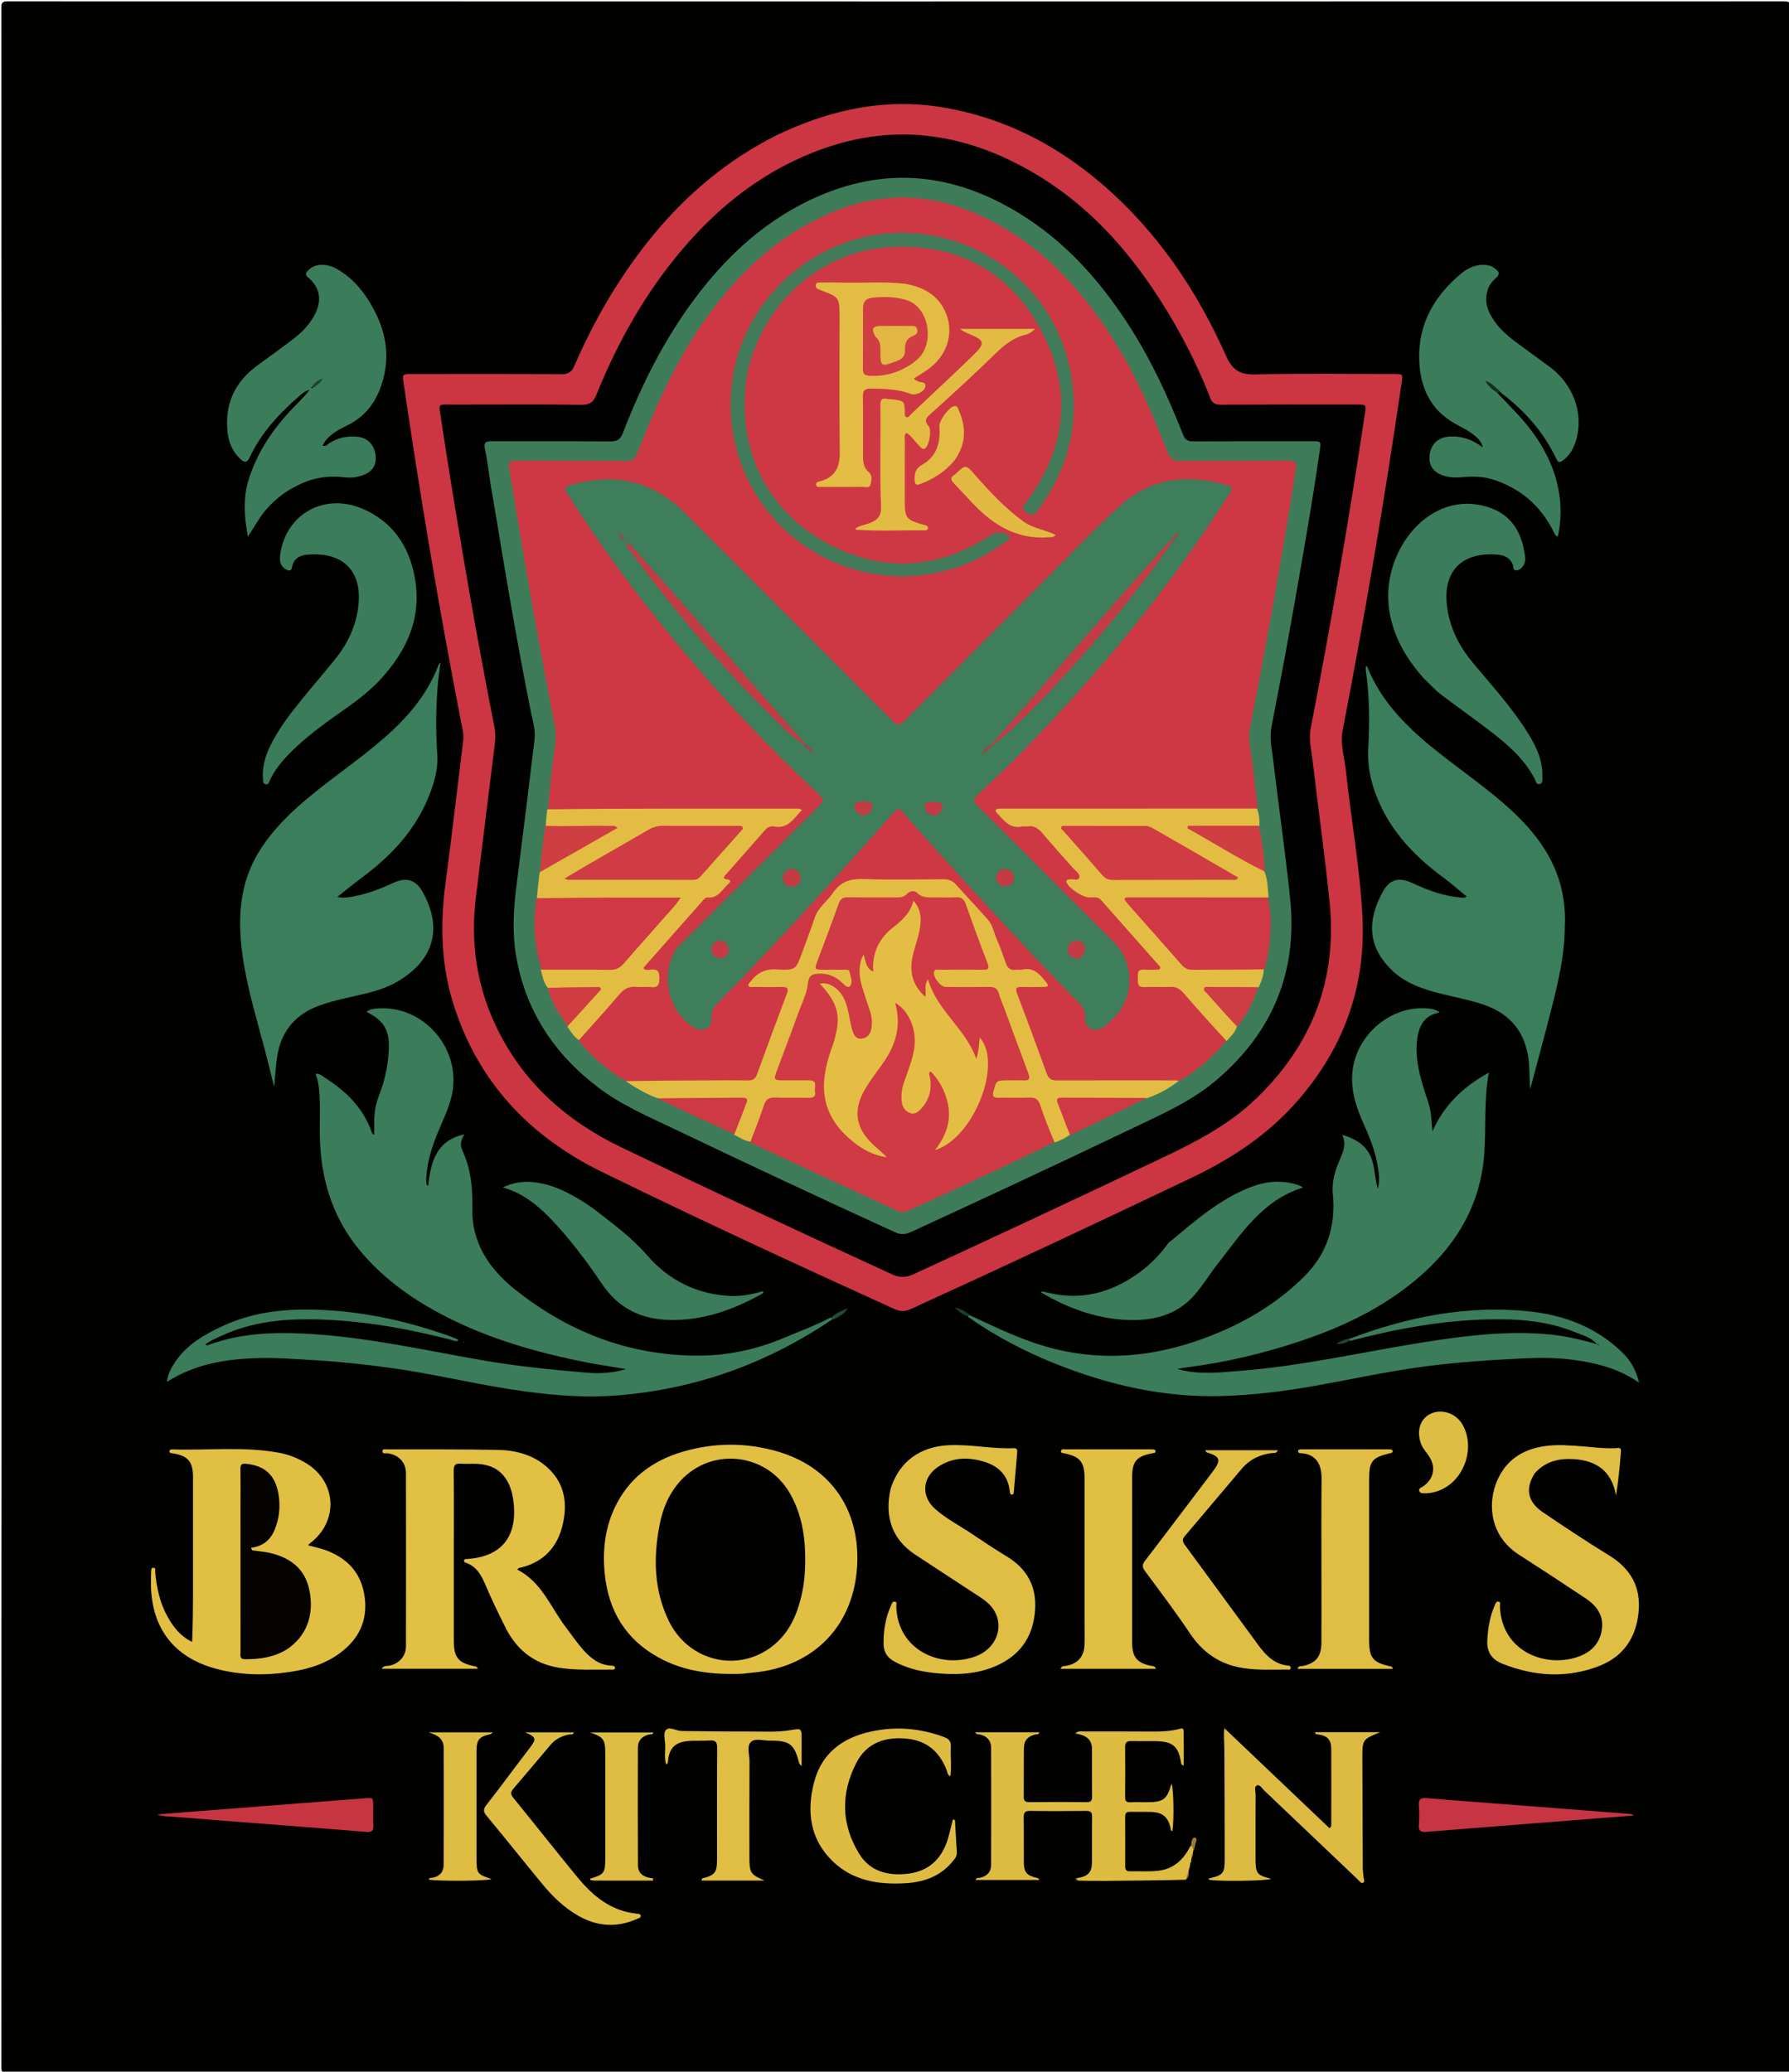 <svg version="1.1" id="Layer_1" xmlns="http://www.w3.org/2000/svg" xmlns:xlink="http://www.w3.org/1999/xlink" x="0px" y="0px"
	 width="100%" viewBox="0 0 1242 1438" enable-background="new 0 0 1242 1438" xml:space="preserve">
<path fill="#010100" opacity="1" stroke="none" 
	d="
M1,536 
	C1,358.833 1.014,182.167 0.906,5.5 
	C0.904,1.751 1.751,0.906 5.5,0.907 
	C416.5,1.006 827.5,1.006 1238.5,0.907 
	C1242.249,0.906 1243.094,1.751 1243.093,5.5 
	C1242.995,481.833 1242.995,958.167 1243.093,1434.5 
	C1243.094,1438.249 1242.249,1439.094 1238.5,1439.093 
	C827.5,1438.994 416.5,1438.994 5.5,1439.093 
	C1.751,1439.094 0.906,1438.249 0.907,1434.5 
	C1.008,1135.167 1,835.833 1,536 
z"/>
<path fill="#CB3642" opacity="1" stroke="none" 
	d="
M538.224,94.32 
	C575.752,76.14 614.582,67.562 655.872,74.745 
	C697.469,81.981 733.666,100.648 765.477,128.079 
	C803.401,160.782 830.772,201.29 850.985,246.65 
	C855.565,256.928 860.755,260.21 871.851,259.908 
	C903.824,259.04 935.835,259.594 967.831,259.6 
	C973.972,259.602 973.954,259.623 973.064,265.723 
	C961.281,346.482 947.603,426.917 932.12,507.051 
	C930.326,516.335 933.377,525.582 934.356,534.818 
	C937.954,568.768 944.197,602.471 945.873,636.574 
	C948.284,685.59 932.351,728.571 899.754,765.329 
	C879.506,788.16 854.652,804.454 827.291,817.502 
	C762.498,848.402 697.528,878.917 632.211,908.695 
	C628.217,910.515 625.035,910.499 621.028,908.679 
	C552.941,877.755 485.067,846.362 417.909,813.476 
	C367.311,788.698 331.234,750.493 314.416,695.779 
	C306.04,668.529 305.604,640.755 309.339,612.655 
	C313.707,579.796 317.483,546.859 321.585,513.964 
	C322.139,509.52 320.906,505.338 320.088,501.13 
	C304.924,423.134 291.78,344.798 280.24,266.188 
	C279.277,259.628 279.246,259.627 285.947,259.626 
	C320.609,259.621 355.272,259.507 389.932,259.744 
	C394.771,259.777 396.945,258.048 398.768,253.86 
	C413.135,220.848 431.216,190.047 454.246,162.277 
	C477.603,134.112 505.184,111.129 538.224,94.32 
z"/>
<path fill="#3B7C5A" opacity="1" stroke="none" 
	d="
M1108.619,933.035 
	C1104.938,928.499 1099.192,927.026 1093.9,924.858 
	C1074.426,916.877 1053.967,915.339 1033.185,915.826 
	C1000.741,916.586 969.108,922.427 937.47,930.708 
	C936.721,930.492 936.534,930.094 936.814,929.324 
	C977.17,914.039 1018.444,905.8 1061.379,910.249 
	C1085.873,912.786 1108.365,921.258 1126.428,938.94 
	C1131.929,944.325 1135.812,950.768 1137.886,959.719 
	C1129.294,953.902 1121.123,950.357 1112.463,947.954 
	C1095.273,943.183 1077.714,941.951 1059.985,942.788 
	C1036.205,943.91 1012.462,945.413 988.828,948.543 
	C963.88,951.846 939.318,957.214 914.581,961.652 
	C892.765,965.566 870.839,968.372 848.628,969.028 
	C807.932,970.228 769.264,961.335 731.799,946.254 
	C710.874,937.83 691.002,927.372 672.205,914.242 
	C671.77,913.501 671.907,913.052 672.726,912.677 
	C692.36,921.825 711.532,931.258 732.379,936.36 
	C773.097,946.326 812.14,939.953 849.88,923.323 
	C870.456,914.256 889.166,902.131 905.234,886.262 
	C921.238,870.455 927.488,850.926 925.328,828.884 
	C924.447,819.895 926.943,812.178 930.414,804.356 
	C932.74,799.115 934.766,793.764 931.786,787.677 
	C939.646,790.028 946.671,793.6 950.769,801.111 
	C954.668,808.258 954.045,816.626 956.507,825.254 
	C958.123,819.274 957.248,814.282 956.439,809.37 
	C954.748,799.099 950.943,789.5 946.692,780.053 
	C942.023,769.676 938.358,759.197 938.682,747.407 
	C939.433,720.076 964.423,697.443 991.711,700.008 
	C994.2,700.242 996.645,700.633 999.524,702.774 
	C990.924,704.321 986.445,709.406 984.634,717.152 
	C982.933,724.428 983.266,731.728 984.351,738.976 
	C985.063,743.731 986.368,748.418 987.681,753.057 
	C989.175,758.335 991.252,763.457 992.561,768.774 
	C993.863,774.063 993.806,779.585 994.485,785.348 
	C1002.462,767.042 1015.881,754.317 1033.612,744.522 
	C1029.98,764.166 1031.864,782.995 1030.38,801.661 
	C1027.721,835.092 1012.49,861.91 988.036,883.949 
	C963.464,906.095 934.391,920.286 903.326,930.726 
	C877.048,939.558 850.176,945.889 822.64,949.301 
	C821.188,949.481 819.753,949.804 817.326,950.236 
	C832.048,954.413 845.87,952.707 859.725,951.662 
	C903.521,948.36 946.26,938.35 989.498,931.513 
	C1016.666,927.217 1043.915,923.918 1071.543,925.875 
	C1084.091,926.764 1096.229,929.419 1108.619,933.035 
z"/>
<path fill="#3B7C5A" opacity="1" stroke="none" 
	d="
M219.074,745.408 
	C221.721,744.917 223.595,746.785 225.652,748.104 
	C240.135,757.392 252.083,768.893 257.976,785.602 
	C258.237,786.341 258.379,787.224 259.811,787.605 
	C259.811,784.913 259.862,782.332 259.801,779.754 
	C259.639,772.838 260.798,766.208 263.353,759.735 
	C267.108,750.219 269.167,740.279 269.845,730.066 
	C270.808,715.574 266.878,708.457 254.426,702.423 
	C256.784,700.354 259.567,700.153 262.34,699.963 
	C294.972,697.723 321.209,729.146 313.46,761.145 
	C311.208,770.443 306.839,778.917 303.31,787.721 
	C299.45,797.352 296.448,807.208 295.949,817.668 
	C295.886,818.995 295.952,820.332 296.045,821.658 
	C296.075,822.08 296.385,822.483 297.24,823.291 
	C299.002,806.802 302.68,791.731 322.385,787.367 
	C320.116,790.998 319.204,794.611 320.827,798.108 
	C326.765,810.9 328.216,824.166 327.869,838.269 
	C327.281,862.223 339.257,880.464 357.508,895.019 
	C394.573,924.579 436.504,940.86 484.198,940.995 
	C505.109,941.055 525.26,936.718 544.51,928.561 
	C555.068,924.087 565.886,920.188 576.375,914.656 
	C577.313,914.478 577.772,914.707 578.071,915.633 
	C533.028,946.236 483.539,964.078 429.521,968.518 
	C404.039,970.613 378.619,968.162 353.363,964.18 
	C325.891,959.849 298.818,953.318 271.251,949.513 
	C252.44,946.916 233.572,944.971 214.613,943.92 
	C203.307,943.293 192.005,942.362 180.672,942.641 
	C158.141,943.195 136.206,946.265 115.827,959.244 
	C116.552,953.597 118.863,949.473 121.468,945.557 
	C129.755,933.101 142.208,926.126 155.359,920.09 
	C177.651,909.859 201.253,908.092 225.288,909.343 
	C255.468,910.912 284.605,917.556 312.982,927.758 
	C314.545,928.32 316.069,928.993 317.586,929.67 
	C317.828,929.778 317.936,930.184 318.156,930.531 
	C316.079,931.506 314.255,930.279 312.458,929.819 
	C286.273,923.117 259.813,918.117 232.785,916.423 
	C205.262,914.697 178.127,915.614 152.565,927.742 
	C149.149,929.363 145.635,930.81 142.522,933.249 
	C143.999,934.377 145.022,933.437 146.027,933.08 
	C166.491,925.801 187.694,924.663 209.114,925.594 
	C251.723,927.444 293.215,936.954 335.027,944.215 
	C359.176,948.408 383.513,950.833 407.902,952.872 
	C416.896,953.624 425.837,952.868 434.675,950.364 
	C425.995,948.763 417.243,947.637 408.585,945.948 
	C372.285,938.868 337.004,928.797 304.252,911.13 
	C283.546,899.96 264.915,886.179 249.777,867.946 
	C229.394,843.396 221.769,814.769 221.986,783.413 
	C222.051,773.94 222.41,764.427 221.366,754.955 
	C221.016,751.776 220.345,748.72 219.074,745.408 
z"/>
<path fill="#3B7E5B" opacity="1" stroke="none" 
	d="
M304.299,471.497 
	C302.534,489.217 302.416,506.49 303.572,523.825 
	C304.294,534.66 301.03,544.944 296.857,554.803 
	C287.14,577.758 270.49,594.949 250.765,609.542 
	C245.343,613.554 240.147,617.872 234.18,622.575 
	C239.609,623.724 243.929,622.53 248.209,621.61 
	C256.712,619.781 264.769,616.66 272.659,613.003 
	C282.175,608.592 288.653,610.413 293.679,619.572 
	C307.523,644.795 301.033,666.937 275.405,681.636 
	C264.277,688.019 251.613,690.071 239.305,692.969 
	C233.138,694.422 227.018,695.984 221.077,698.214 
	C203.332,704.874 194.024,717.935 191.974,736.507 
	C191.318,742.446 190.881,748.403 190.329,754.509 
	C188.257,746.222 186.257,737.917 184.099,729.652 
	C178.38,707.745 171.601,686.09 168.429,663.58 
	C164.787,637.739 165.984,612.737 180.606,589.853 
	C189.886,575.33 202.061,563.595 215.206,552.733 
	C231.899,538.94 249.906,526.824 266.276,512.608 
	C282.718,498.328 296.629,482.221 304.467,461.535 
	C304.63,461.104 305.025,460.761 305.845,459.665 
	C305.286,463.998 304.831,467.525 304.299,471.497 
z"/>
<path fill="#3B7E5B" opacity="1" stroke="none" 
	d="
M1086.344,643.552 
	C1086.201,664.194 1081.339,683.6 1076.388,702.968 
	C1071.942,720.359 1067.205,737.676 1062.358,755.92 
	C1061.655,748.836 1062.007,742.598 1061.316,736.392 
	C1059.106,716.551 1048.58,703.66 1029.777,697.292 
	C1020.288,694.078 1010.444,692.286 1000.755,689.871 
	C987.882,686.663 975.428,682.554 965.69,672.866 
	C949.647,656.905 948.952,639.202 959.995,618.99 
	C964.854,610.096 971.473,608.697 980.766,613.061 
	C991.532,618.118 1002.619,622.101 1014.593,623.045 
	C1015.676,623.131 1016.9,623.483 1018.163,622.226 
	C1012.759,617.864 1007.676,613.277 1002.089,609.167 
	C980.353,593.18 962.551,573.953 953.839,547.705 
	C950.829,538.635 949.383,529.397 949.897,519.699 
	C950.85,501.724 950.914,483.721 948.245,465.828 
	C948.081,464.731 948.224,463.588 948.224,462.382 
	C948.691,462.592 949.148,462.649 949.23,462.856 
	C959.298,488.098 978.108,506.045 998.82,522.43 
	C1015.797,535.858 1033.74,548.064 1049.646,562.848 
	C1067.778,579.699 1081.678,598.988 1085.446,624.188 
	C1086.383,630.451 1086.668,636.768 1086.344,643.552 
z"/>
<path fill="#E1BF43" opacity="1" stroke="none" 
	d="
M133.39,1139.706 
	C133.833,1128.685 133.978,1117.865 133.992,1107.046 
	C134.027,1079.89 134.009,1052.735 134.002,1025.579 
	C134,1014.526 130.723,1010.612 119.95,1008.798 
	C118.974,1008.633 117.711,1008.793 117.632,1007.496 
	C117.552,1006.163 118.784,1006.047 119.776,1006.078 
	C144.375,1006.85 169.098,1003.921 193.568,1008.367 
	C200.489,1009.625 207.006,1012.192 213.012,1015.946 
	C233.946,1029.03 235.019,1056.289 215.19,1071.272 
	C214.821,1071.55 214.539,1071.943 213.885,1072.633 
	C218.241,1073.833 222.409,1074.661 226.341,1076.122 
	C240.448,1081.364 249.993,1090.913 252.774,1106.067 
	C255.697,1121.995 250.905,1135.359 238.279,1145.677 
	C227.774,1154.263 215.382,1158.342 202.192,1160.396 
	C184.552,1163.141 166.987,1162.95 149.691,1158.248 
	C121.016,1150.453 105.559,1130.569 104.791,1100.858 
	C104.705,1097.532 104.82,1094.199 104.946,1090.873 
	C104.987,1089.778 104.897,1088.179 106.495,1088.208 
	C108.251,1088.241 107.659,1089.906 107.745,1090.933 
	C108.655,1101.825 110.891,1112.373 116.231,1122.026 
	C120.298,1129.38 125.388,1135.868 133.39,1139.706 
z"/>
<path fill="#E1C044" opacity="1" stroke="none" 
	d="
M349.724,1127.29 
	C345.059,1118.034 340.797,1109.005 336.876,1099.805 
	C334.175,1093.465 330.882,1087.438 323.764,1084.897 
	C322.951,1084.607 322.065,1084.347 322.163,1083.327 
	C322.3,1081.903 323.551,1082.234 324.474,1082.103 
	C324.638,1082.08 324.807,1082.102 324.973,1082.089 
	C347.882,1080.349 358.951,1066.971 356.646,1043.803 
	C356.046,1037.779 354.728,1031.968 351.409,1026.786 
	C346.66,1019.371 339.478,1016.484 331.06,1016.094 
	C327.403,1015.925 323.709,1016.31 320.072,1015.987 
	C316.138,1015.639 314.934,1016.949 314.984,1020.96 
	C315.195,1038.285 315.074,1055.614 315.074,1072.941 
	C315.074,1094.933 315.071,1116.926 315.076,1138.918 
	C315.079,1150.579 318.107,1154.286 329.51,1156.599 
	C330.327,1156.764 331.177,1156.788 331.78,1158.34 
	C309.479,1158.34 287.41,1158.34 264.881,1158.34 
	C266.62,1155.846 268.859,1156.542 270.655,1156.125 
	C277.281,1154.587 281.826,1149.483 281.837,1142.682 
	C281.899,1102.696 281.898,1062.71 281.841,1022.724 
	C281.83,1015.01 276.747,1009.735 268.941,1008.782 
	C267.642,1008.624 265.376,1009.518 265.515,1007.208 
	C265.616,1005.514 267.651,1006.065 268.883,1006.068 
	C294.538,1006.12 320.2,1005.888 345.845,1006.431 
	C358.526,1006.699 370.715,1009.979 380.371,1018.927 
	C392.293,1029.975 394.145,1044.052 390.494,1058.963 
	C386.855,1073.824 377.62,1083.891 362.464,1087.903 
	C361.36,1088.195 360.109,1088.091 359.094,1089.498 
	C376.111,1098.09 382.329,1115.781 392.982,1129.77 
	C396.914,1134.934 400.584,1140.292 404.887,1145.174 
	C410.098,1151.088 416.001,1155.717 424.301,1156.168 
	C425.431,1156.229 426.937,1156.205 426.948,1157.762 
	C426.957,1159.137 425.558,1158.913 424.635,1158.906 
	C412.488,1158.818 400.318,1159.546 388.226,1157.65 
	C369.839,1154.768 357.519,1144.203 349.724,1127.29 
z"/>
<path fill="#E1BF43" opacity="1" stroke="none" 
	d="
M515.685,1161.783 
	C494.966,1162.62 475.226,1160.461 457.146,1150.489 
	C434.365,1137.925 422.441,1118.145 419.848,1092.524 
	C418.263,1076.857 419.827,1061.548 426.483,1047.117 
	C436.044,1026.385 452.706,1013.865 474.194,1007.622 
	C495.97,1001.295 518.01,1001.193 539.785,1007.522 
	C575.801,1017.99 596.222,1046.516 595.181,1084.081 
	C593.979,1127.461 565.515,1157.44 522.11,1161.055 
	C520.119,1161.22 518.139,1161.503 515.685,1161.783 
z"/>
<path fill="#3B7D5B" opacity="1" stroke="none" 
	d="
M205.593,337.488 
	C197.785,341.237 191.515,346.366 185.911,352.425 
	C180.382,358.404 176.721,365.644 172.074,372.451 
	C169.678,359.158 168.565,346.02 172.59,333.027 
	C178.696,313.321 190.108,296.865 204.354,282.221 
	C207.993,278.481 211.725,274.831 214.965,270.633 
	C211.321,271.361 208.954,273.951 206.456,276.12 
	C192.886,287.908 181.023,301.137 173.28,317.577 
	C171.503,321.35 169.737,321.253 166.993,318.737 
	C161.54,313.737 158.815,307.338 158.009,300.243 
	C155.777,280.617 162.967,265.069 178.928,253.486 
	C187.286,247.42 195.658,241.367 203.863,235.098 
	C210.271,230.202 215.713,224.412 219.223,216.964 
	C223.479,207.936 221.852,199.092 214.048,192.756 
	C211.403,190.607 212.366,189.344 214.012,187.602 
	C218.35,183.011 226.236,182.482 233.519,186.49 
	C242.957,191.683 250.05,199.367 255.744,208.339 
	C268.355,228.208 272.453,249.185 263.163,271.619 
	C258.723,282.34 251.319,290.325 240.754,295.457 
	C234.211,298.636 227.662,302.048 223.932,309.259 
	C226.261,310.201 227.285,308.481 228.504,307.693 
	C234.662,303.709 241.409,302.418 248.583,303.206 
	C255.371,303.951 260.121,309.164 260.779,316.329 
	C261.406,323.156 258.421,327.657 251.635,329.961 
	C247.806,331.26 243.841,331.859 239.815,331.361 
	C227.897,329.884 216.554,331.528 205.593,337.488 
z"/>
<path fill="#3B7D5B" opacity="1" stroke="none" 
	d="
M1039.655,272.871 
	C1048.752,282.556 1058.148,291.499 1065.604,302.272 
	C1079.659,322.578 1086.294,344.577 1082.188,369.304 
	C1082.029,370.258 1081.773,371.197 1081.488,372.476 
	C1079.258,371.669 1078.897,369.734 1078.141,368.247 
	C1069.224,350.726 1055.384,338.999 1036.726,332.915 
	C1029.276,330.485 1021.617,330.591 1013.959,331.311 
	C1010.24,331.661 1006.628,331.345 1003.075,330.418 
	C995.545,328.453 991.748,323.338 992.427,316.315 
	C993.189,308.436 998.291,303.585 1006.097,303.041 
	C1014.829,302.434 1022.388,305.27 1029.398,310.514 
	C1028.673,307.092 1026.578,304.722 1024.092,302.618 
	C1019.986,299.142 1015.166,296.82 1010.497,294.259 
	C992.818,284.565 985.775,268.453 985.254,249.498 
	C984.57,224.601 995.942,204.994 1014.892,189.52 
	C1019.212,185.992 1024.234,183.729 1030.03,183.818 
	C1032.578,183.857 1034.966,184.361 1037.111,185.861 
	C1041.497,188.926 1041.606,190.277 1037.642,193.818 
	C1031.691,199.134 1030.091,208.392 1033.71,216.355 
	C1037.7,225.134 1044.415,231.521 1051.981,237.134 
	C1059.87,242.987 1067.835,248.735 1075.747,254.556 
	C1092.006,266.516 1099.47,286.527 1094.424,304.785 
	C1092.842,310.509 1090.221,315.663 1085.363,319.378 
	C1083.657,320.682 1081.997,321.765 1080.631,318.846 
	C1071.977,300.35 1058.91,285.503 1042.764,273.216 
	C1042.373,272.919 1042.081,272.493 1041.505,271.89 
	C1037.067,271.073 1035.197,267.233 1031.873,264.874 
	C1031.377,264.449 1031.2,264.203 1031.122,263.902 
	C1031.037,263.577 1031.059,263.671 1031.405,264.409 
	C1034.161,267.375 1037.622,269.193 1039.655,272.871 
z"/>
<path fill="#3B7D5A" opacity="1" stroke="none" 
	d="
M988.286,470.704 
	C976.02,456.843 967.201,441.711 964.435,423.385 
	C960.239,395.582 975.182,365.39 998.921,354.172 
	C1008.655,349.572 1018.828,348.552 1029.147,350.915 
	C1047.84,355.196 1056.468,367.791 1058.82,386.533 
	C1059.094,388.714 1058.775,390.917 1057.457,392.751 
	C1056.278,394.392 1054.787,395.936 1052.614,395.912 
	C1050.136,395.884 1050.807,393.467 1050.3,392.091 
	C1048.548,387.333 1044.601,385.484 1040.203,385.059 
	C1017.299,382.846 1001.69,394.183 1004.473,419.916 
	C1006.132,435.256 1012.844,448.425 1022.715,460.252 
	C1036.038,476.215 1050.117,491.61 1061.093,509.417 
	C1066.673,518.468 1071.046,527.906 1070.797,538.856 
	C1070.751,540.92 1071.448,543.778 1068.642,544.304 
	C1066.415,544.721 1066.165,541.986 1065.372,540.473 
	C1058.05,526.508 1046.386,516.572 1034.223,507.203 
	C1023.15,498.674 1011.638,490.717 1000.549,482.207 
	C996.216,478.882 992.512,474.738 988.286,470.704 
z"/>
<path fill="#3B7D5A" opacity="1" stroke="none" 
	d="
M228.807,499.775 
	C218.291,507.461 208.343,515.262 199.578,524.47 
	C194.728,529.566 190.436,535.038 187.432,541.452 
	C186.831,542.735 186.547,544.728 184.604,544.412 
	C182.45,544.063 182.628,541.919 182.526,540.356 
	C182.023,532.685 183.969,525.457 187.195,518.617 
	C193.067,506.169 201.5,495.4 210.114,484.795 
	C217.461,475.752 225.074,466.926 232.42,457.882 
	C242.12,445.94 248.277,432.365 249.059,416.917 
	C250.319,392.001 233.238,382.835 212.451,385.116 
	C207.528,385.656 203.645,388.244 202.763,393.727 
	C202.311,396.538 200.65,396.339 198.773,395.35 
	C194.291,392.989 193.962,388.899 194.583,384.578 
	C198.605,356.601 225.413,341.749 251.996,353.271 
	C272.604,362.204 283.883,378.964 287.909,400.556 
	C293.076,428.262 282.847,451.091 264.477,471.204 
	C254.134,482.528 241.431,490.789 228.807,499.775 
z"/>
<path fill="#DFBE43" opacity="1" stroke="none" 
	d="
M1065.495,1022.664 
	C1058.744,1033.218 1060.452,1042.442 1071.058,1049.646 
	C1086.214,1059.941 1101.502,1070.072 1117.112,1079.658 
	C1131.947,1088.769 1139.219,1101.345 1137.599,1118.795 
	C1135.941,1136.655 1127.107,1149.787 1110.404,1156.331 
	C1087.99,1165.114 1065.404,1163.671 1043.173,1154.911 
	C1035.687,1151.962 1032.063,1146.849 1032.544,1138.363 
	C1033.013,1130.092 1034.306,1122.164 1037.607,1114.585 
	C1038.178,1113.274 1038.667,1111.238 1040.507,1111.752 
	C1042.025,1112.176 1041.251,1114.087 1041.306,1115.335 
	C1042.739,1147.814 1075.205,1158.295 1097.158,1149.416 
	C1105.87,1145.892 1111.307,1139.457 1112.197,1129.9 
	C1113.055,1120.688 1108.074,1114.329 1100.926,1109.561 
	C1085.543,1099.301 1070.079,1089.158 1054.519,1079.168 
	C1032.26,1064.877 1032.499,1039.478 1041.377,1023.698 
	C1049.336,1009.551 1062.664,1004.186 1078.103,1003.218 
	C1083.235,1002.897 1088.429,1003.258 1093.579,1003.562 
	C1102.884,1004.112 1112.129,1005.612 1121.498,1005.232 
	C1122.953,1005.174 1125.516,1004.435 1125.341,1007.008 
	C1124.649,1017.209 1123.637,1027.389 1121.897,1038.057 
	C1118.964,1021.121 1108.293,1013.763 1092.485,1012.822 
	C1082.305,1012.215 1072.896,1014.297 1065.495,1022.664 
z"/>
<path fill="#DFBE43" opacity="1" stroke="none" 
	d="
M618.314,1033.367 
	C624.292,1014.578 638.574,1004.06 658.919,1003.142 
	C673.945,1002.464 688.783,1005.878 703.808,1005.21 
	C705.896,1005.118 706.353,1006.271 706.199,1008.044 
	C705.409,1017.168 704.644,1026.295 703.836,1035.418 
	C703.752,1036.362 703.674,1037.593 702.287,1037.459 
	C701.289,1037.362 701.147,1036.324 701.072,1035.516 
	C700.095,1025.016 694.122,1018.298 684.521,1015.062 
	C672.983,1011.173 661.422,1011.248 650.974,1018.374 
	C640.214,1025.713 639.392,1038.6 649.112,1047.306 
	C656.831,1054.22 666.155,1058.925 674.712,1064.692 
	C682.722,1070.091 690.79,1075.422 699.041,1080.442 
	C713.055,1088.969 719.745,1101.211 718.596,1117.599 
	C717.421,1134.347 709.816,1147.132 694.686,1154.852 
	C681.515,1161.573 667.29,1162.722 652.82,1161.647 
	C641.804,1160.828 631.079,1158.785 621.164,1153.463 
	C616.124,1150.758 613.492,1146.999 613.417,1141.168 
	C613.296,1131.865 614.723,1122.92 618.581,1114.426 
	C619.101,1113.279 619.472,1111.51 621.11,1111.721 
	C623.086,1111.975 622.209,1113.829 622.237,1114.969 
	C622.985,1145.383 652.965,1158.631 677.221,1149.752 
	C691.259,1144.613 697.184,1130.012 690.409,1118.304 
	C687.933,1114.025 684.121,1111.034 680.047,1108.368 
	C665.136,1098.608 650.193,1088.897 635.321,1079.079 
	C619.634,1068.723 613.837,1053.241 618.314,1033.367 
z"/>
<path fill="#DEBC42" opacity="1" stroke="none" 
	d="
M827.427,1289.023 
	C827.267,1289.723 827.219,1290.094 827.086,1290.732 
	C826.981,1291.637 826.805,1292.228 826.412,1293.077 
	C826.319,1293.749 826.283,1294.113 826.149,1294.734 
	C825.998,1295.647 825.81,1296.262 825.497,1297.159 
	C825.423,1297.821 825.336,1298.159 825.159,1298.742 
	C825.037,1300.965 824.638,1302.839 823.269,1304.783 
	C804.252,1305.238 785.469,1305.434 766.685,1305.58 
	C760.698,1305.626 754.71,1305.539 748.253,1305.393 
	C747.545,1304.832 747.484,1304.368 747.878,1303.644 
	C755.5,1302.44 758.074,1299.646 758.11,1292.362 
	C758.161,1282.031 758.027,1271.698 758.182,1261.369 
	C758.228,1258.257 757.531,1256.951 754.071,1257.001 
	C741.076,1257.191 728.075,1257.205 715.081,1256.995 
	C711.374,1256.936 710.646,1258.413 710.693,1261.676 
	C710.844,1272.005 710.713,1282.338 710.784,1292.669 
	C710.832,1299.626 712.818,1301.911 719.892,1303.502 
	C720.57,1303.654 721.17,1303.812 721.547,1304.964 
	C706.755,1304.964 692.095,1304.964 677.303,1304.964 
	C677.919,1303.047 679.301,1303.641 680.327,1303.426 
	C685.203,1302.405 688.055,1299.422 688.071,1294.447 
	C688.161,1267.285 688.165,1240.124 688.076,1212.962 
	C688.06,1208.116 685.065,1204.972 680.277,1203.965 
	C679.257,1203.75 677.993,1204.196 676.96,1202.411 
	C692.094,1202.411 706.751,1202.411 721.579,1202.411 
	C721.005,1204.311 719.812,1203.747 718.939,1203.93 
	C713.802,1205.007 710.919,1207.991 710.84,1213.199 
	C710.667,1224.528 710.835,1235.861 710.722,1247.191 
	C710.693,1250.021 711.708,1250.927 714.514,1250.903 
	C727.844,1250.79 741.176,1250.779 754.506,1250.909 
	C757.423,1250.937 758.198,1249.879 758.169,1247.131 
	C758.055,1236.134 758.122,1225.135 758.12,1214.138 
	C758.119,1206.849 753.304,1204.284 746.58,1203.287 
	C748.447,1201.221 750.357,1201.834 752.002,1201.832 
	C768.332,1201.805 784.662,1201.805 800.992,1201.906 
	C806.849,1201.942 812.635,1201.597 818.343,1200.211 
	C819.702,1199.881 821.688,1198.994 821.733,1201.476 
	C821.878,1209.346 821.787,1217.219 821.787,1225.647 
	C820.581,1224.925 820.137,1224.804 820.112,1224.624 
	C818.362,1212.15 814.402,1208.668 801.763,1208.588 
	C796.264,1208.553 790.763,1208.665 785.267,1208.536 
	C782.323,1208.467 781.083,1209.505 781.112,1212.579 
	C781.22,1224.242 781.204,1235.908 781.11,1247.572 
	C781.089,1250.176 782.017,1251.123 784.608,1251.018 
	C788.434,1250.863 792.271,1250.982 796.104,1250.981 
	C807.671,1250.98 810.194,1249.085 813.317,1238.061 
	C814.785,1240.816 815.193,1264.59 813.875,1270.964 
	C812.649,1270.946 812.885,1269.927 812.734,1269.235 
	C810.973,1261.209 807.061,1257.883 798.878,1257.698 
	C794.048,1257.589 789.213,1257.74 784.382,1257.656 
	C782.048,1257.615 781.121,1258.534 781.134,1260.895 
	C781.197,1272.392 781.176,1283.89 781.147,1295.388 
	C781.141,1297.519 781.668,1298.937 784.195,1298.893 
	C790.69,1298.781 797.235,1299.238 803.672,1298.595 
	C814.33,1297.531 821.506,1291.243 826.328,1281.516 
	C829.086,1280.321 828.658,1282.167 828.572,1284.019 
	C828.393,1284.797 828.334,1285.146 828.174,1285.74 
	C827.995,1286.909 828.004,1287.848 827.427,1289.023 
z"/>
<path fill="#E0BE43" opacity="1" stroke="none" 
	d="
M917.416,1099 
	C917.415,1074.51 917.234,1050.518 917.504,1026.531 
	C917.611,1016.965 914.025,1009.307 903.205,1008.725 
	C902.202,1008.672 900.984,1008.492 901.195,1007.157 
	C901.392,1005.906 902.679,1006.049 903.643,1006.035 
	C906.308,1005.996 908.974,1006.013 911.639,1006.013 
	C928.132,1006.011 944.625,1006.01 961.118,1006.011 
	C962.284,1006.011 963.453,1005.977 964.616,1006.046 
	C965.571,1006.102 966.807,1006.012 966.79,1007.428 
	C966.777,1008.442 965.814,1008.542 964.982,1008.741 
	C952.448,1011.735 950.514,1014.195 950.513,1027.09 
	C950.512,1064.24 950.509,1101.391 950.514,1138.542 
	C950.516,1150.763 953.132,1154.008 965.022,1156.601 
	C965.813,1156.773 966.738,1156.723 966.872,1158.397 
	C944.906,1158.397 922.943,1158.397 900.829,1158.397 
	C901.442,1156.039 903.1,1156.671 904.255,1156.44 
	C913.354,1154.625 917.289,1150.041 917.373,1140.482 
	C917.493,1126.822 917.411,1113.161 917.416,1099 
z"/>
<path fill="#E1BF43" opacity="1" stroke="none" 
	d="
M785.957,1084 
	C785.957,1102.988 785.95,1121.476 785.961,1139.963 
	C785.968,1150.308 789.34,1154.377 799.422,1156.367 
	C800.487,1156.577 801.845,1156.362 802.535,1158.374 
	C780.387,1158.374 758.44,1158.374 736.231,1158.374 
	C737.231,1155.989 739.018,1156.543 740.346,1156.288 
	C748.218,1154.772 752.613,1149.922 752.889,1141.884 
	C753.072,1136.56 752.941,1131.225 752.941,1125.896 
	C752.944,1092.584 752.955,1059.273 752.939,1025.962 
	C752.934,1014.757 749.728,1010.929 738.625,1008.775 
	C737.62,1008.579 736.312,1008.506 736.59,1007.247 
	C736.985,1005.461 738.732,1006.04 739.964,1006.038 
	C755.121,1006.005 770.277,1006.016 785.434,1006.019 
	C790.264,1006.02 795.094,1006.023 799.924,1006.038 
	C800.944,1006.041 802.196,1006.117 802.232,1007.358 
	C802.268,1008.626 801.004,1008.602 800,1008.782 
	C789.043,1010.749 785.969,1014.419 785.963,1025.538 
	C785.951,1044.859 785.958,1064.179 785.957,1084 
z"/>
<path fill="#DDBB42" opacity="1" stroke="none" 
	d="
M941.448,1303.455 
	C920.078,1283.143 898.969,1263.052 877.823,1243 
	C876.211,1241.471 874.583,1238.401 872.528,1239.337 
	C870.501,1240.259 871.701,1243.559 871.688,1245.788 
	C871.602,1260.45 871.642,1275.113 871.645,1289.775 
	C871.647,1300.508 872.508,1301.642 882.507,1304.122 
	C879.424,1305.636 845.841,1306.109 839.124,1304.729 
	C839.198,1304.44 839.218,1303.926 839.351,1303.895 
	C849.276,1301.598 850.261,1300.4 850.243,1290.091 
	C850.198,1264.6 850.171,1239.109 850.005,1213.618 
	C849.977,1209.212 849.304,1204.81 850.057,1199.621 
	C874.384,1222.767 898.711,1245.913 922.896,1268.924 
	C924.425,1268.109 924.212,1267.181 924.213,1266.414 
	C924.239,1248.919 924.287,1231.423 924.214,1213.929 
	C924.188,1207.562 921.404,1204.718 914.922,1203.902 
	C914.169,1203.807 913.174,1204.112 913.016,1202.365 
	C927.714,1202.365 942.362,1202.365 958.232,1202.365 
	C945.801,1207.394 945.771,1207.394 945.808,1220.811 
	C945.879,1246.3 945.976,1271.788 946.108,1297.277 
	C946.118,1299.265 946.58,1301.248 946.658,1303.24 
	C946.707,1304.465 947.893,1306.079 946.341,1306.867 
	C944.863,1307.618 944.077,1305.924 943.113,1305.1 
	C942.608,1304.668 942.17,1304.159 941.448,1303.455 
z"/>
<path fill="#3B7C5A" opacity="1" stroke="none" 
	d="
M729.222,900.794 
	C726.902,899.488 724.9,898.359 722.898,897.23 
	C722.985,896.947 723.073,896.663 723.16,896.379 
	C727.348,897.214 731.504,898.291 735.729,898.842 
	C756.732,901.582 775.135,895.02 791.786,882.676 
	C798.637,877.597 804.578,871.531 809.727,864.712 
	C810.228,864.048 810.62,863.253 811.244,862.737 
	C829.188,847.889 846.608,832.231 868.861,823.788 
	C878.073,820.293 887.578,819.146 897.305,821.454 
	C899.662,822.014 902.084,822.506 904.567,824.316 
	C876.245,833.184 861.693,856.539 845.126,877.619 
	C839.681,884.548 835.121,892.214 829.339,898.829 
	C816.521,913.491 799.427,917.161 780.856,916.131 
	C762.57,915.118 745.645,909.412 729.222,900.794 
z"/>
<path fill="#DFBE43" opacity="1" stroke="none" 
	d="
M863.13,1157.868 
	C846.763,1155.369 834.976,1147.047 825.999,1133.627 
	C816.196,1118.971 805.516,1104.897 795.029,1090.708 
	C793.032,1088.005 792.724,1086.246 794.898,1083.412 
	C810.603,1062.942 826.083,1042.301 841.708,1021.77 
	C848.014,1013.484 847.348,1011.03 837.651,1008.087 
	C837.428,1008.019 837.317,1007.579 836.749,1006.656 
	C853.727,1006.656 870.292,1006.656 887.126,1006.656 
	C886.107,1009.129 884.341,1008.443 883.002,1008.606 
	C874.72,1009.617 867.621,1013.001 862.203,1019.361 
	C848.926,1034.943 835.827,1050.676 822.542,1066.25 
	C820.617,1068.507 820.849,1070.035 822.5,1072.275 
	C839.58,1095.457 856.536,1118.731 873.588,1141.934 
	C878.707,1148.9 884.504,1155.024 893.806,1156.08 
	C894.792,1156.191 896.035,1156.276 896.062,1157.547 
	C896.1,1159.404 894.487,1158.919 893.469,1158.908 
	C883.493,1158.795 873.488,1159.51 863.13,1157.868 
z"/>
<path fill="#3B7C5A" opacity="1" stroke="none" 
	d="
M413.187,839.817 
	C426.018,849.88 438.814,859.223 449.438,871.511 
	C464.292,888.691 483.678,898.305 506.66,899.555 
	C514.488,899.981 522.192,898.426 529.696,896.218 
	C530.292,897.558 529.363,897.895 528.738,898.242 
	C509.077,909.133 488.447,916.588 465.565,916.236 
	C445.581,915.928 429.681,908.544 418.124,891.49 
	C407.199,875.369 395.517,859.711 381.942,845.624 
	C372.696,836.028 362.399,828.008 349.019,824.229 
	C355.568,821.071 362.351,819.887 369.502,820.508 
	C383.045,821.683 394.682,827.699 405.882,834.811 
	C408.272,836.329 410.563,838.002 413.187,839.817 
z"/>
<path fill="#DEBC42" opacity="1" stroke="none" 
	d="
M662.592,1290.496 
	C653.9,1302.097 641.972,1306.437 628.478,1307.214 
	C609.973,1308.278 592.276,1305.552 578.301,1292.16 
	C562.158,1276.689 559.86,1257.174 565.289,1236.691 
	C570.568,1216.771 585.161,1206.136 604.64,1201.921 
	C621.969,1198.171 639.034,1199.565 655.694,1205.858 
	C659.009,1207.11 660.266,1208.872 660.106,1212.474 
	C659.805,1219.236 660.67,1226.035 659.875,1232.929 
	C657.578,1232.151 657.781,1230.142 657.225,1228.715 
	C652.334,1216.165 643.71,1208.378 629.975,1206.914 
	C614.921,1205.309 601.922,1209.518 594.713,1223.295 
	C583.594,1244.542 583.825,1266.356 596.622,1286.976 
	C603.967,1298.809 615.938,1302.056 629.32,1300.723 
	C642.445,1299.415 651.602,1292.785 656.636,1280.469 
	C658.958,1274.79 659.919,1268.738 661.566,1262.873 
	C663.671,1263.211 663.047,1264.664 663.109,1265.653 
	C663.517,1272.135 663.786,1278.625 664.247,1285.103 
	C664.386,1287.054 664.103,1288.729 662.592,1290.496 
z"/>
<path fill="#DFBD42" opacity="1" stroke="none" 
	d="
M358.517,1225.458 
	C361.961,1220.932 365.217,1216.712 368.414,1212.447 
	C372.474,1207.03 372.079,1205.544 364.572,1202.494 
	C376.785,1202.494 387.542,1202.494 398.481,1202.494 
	C397.708,1204.494 396.144,1203.745 394.993,1203.973 
	C389.931,1204.977 385.563,1207.18 382.191,1211.167 
	C373.589,1221.341 365.047,1231.568 356.35,1241.661 
	C354.335,1243.998 354.418,1245.527 356.392,1247.951 
	C371.117,1266.025 385.54,1284.345 400.32,1302.373 
	C409.956,1314.127 420.991,1324.14 436.537,1327.488 
	C438.322,1327.872 440.165,1327.984 441.954,1328.353 
	C442.998,1328.569 444.592,1328.201 444.791,1329.732 
	C444.986,1331.225 443.431,1331.454 442.434,1331.9 
	C428.524,1338.121 414.93,1337.418 401.687,1329.913 
	C391.829,1324.326 383.792,1316.609 376.66,1307.952 
	C363.639,1292.145 350.868,1276.129 337.784,1260.374 
	C335.367,1257.463 335.498,1255.637 337.745,1252.79 
	C344.759,1243.902 351.473,1234.777 358.517,1225.458 
z"/>
<path fill="#E0BE43" opacity="1" stroke="none" 
	d="
M509.999,1305.375 
	C502.07,1305.375 494.642,1305.375 487.045,1305.375 
	C487.292,1304.444 487.312,1303.932 487.453,1303.896 
	C496.414,1301.606 497.809,1299.806 497.809,1290.425 
	C497.811,1264.776 497.724,1239.126 497.898,1213.478 
	C497.926,1209.419 496.963,1207.785 492.682,1208.13 
	C487.55,1208.544 482.335,1208.032 477.223,1208.561 
	C468.428,1209.471 464.612,1213.636 463.743,1222.368 
	C463.666,1223.15 463.866,1224.049 462.446,1224.684 
	C461.107,1220.34 461.861,1215.96 461.815,1211.686 
	C461.775,1207.895 460.137,1202.843 462.523,1200.634 
	C464.927,1198.406 469.608,1201.488 473.345,1201.532 
	C488.663,1201.713 503.982,1201.925 519.299,1201.856 
	C529.271,1201.812 539.272,1202.584 549.212,1200.875 
	C556.489,1199.624 556.515,1199.773 556.516,1207.09 
	C556.517,1212.96 556.516,1218.83 556.516,1225.983 
	C555.241,1224.488 554.916,1224.276 554.846,1224 
	C551.489,1210.631 548.375,1208.143 534.485,1208.245 
	C530.025,1208.278 524.349,1206.348 521.413,1209.078 
	C518.193,1212.072 520.363,1217.904 520.334,1222.472 
	C520.189,1244.79 520.267,1267.109 520.268,1289.427 
	C520.268,1300.022 521.072,1301.156 530.837,1305.375 
	C524.057,1305.375 517.278,1305.375 509.999,1305.375 
z"/>
<path fill="#DEBD42" opacity="1" stroke="none" 
	d="
M330.817,1278.999 
	C330.817,1282.827 330.816,1286.155 330.817,1289.483 
	C330.818,1300.458 331.182,1300.977 341.232,1304.323 
	C338.001,1305.673 303.576,1305.946 297.639,1304.663 
	C298.026,1303.051 299.432,1303.587 300.427,1303.386 
	C305.405,1302.378 308.014,1299.203 308.031,1294.298 
	C308.122,1267.341 308.108,1240.383 308.05,1213.426 
	C308.036,1206.58 303.304,1204.235 297.539,1202.485 
	C312.143,1202.485 326.746,1202.485 342.202,1202.485 
	C341.123,1203.291 340.814,1203.696 340.435,1203.777 
	C332.561,1205.469 330.819,1207.576 330.816,1215.599 
	C330.809,1236.566 330.816,1257.532 330.817,1278.999 
z"/>
<path fill="#DFBD42" opacity="1" stroke="none" 
	d="
M419.122,1305.383 
	C415.691,1305.207 412.688,1305.766 409.742,1304.894 
	C409.828,1304.479 409.824,1303.991 409.953,1303.954 
	C419.405,1301.173 420.206,1300.091 420.207,1289.945 
	C420.209,1265.787 420.21,1241.629 420.206,1217.471 
	C420.205,1207.284 419.069,1205.762 409.61,1202.557 
	C424.204,1202.557 438.798,1202.557 453.644,1202.557 
	C453.071,1204.266 451.743,1203.751 450.756,1203.953 
	C445.921,1204.944 442.889,1208.053 442.873,1212.86 
	C442.783,1240.183 442.733,1267.507 442.903,1294.829 
	C442.943,1301.231 447.815,1303.263 453.525,1303.905 
	C453.447,1304.398 453.368,1304.891 453.29,1305.383 
	C442.061,1305.383 430.831,1305.383 419.122,1305.383 
z"/>
<path fill="#C63541" opacity="1" stroke="none" 
	d="
M1109.418,1262.152 
	C1069.486,1265.292 1030.009,1268.339 990.545,1271.544 
	C986.57,1271.867 984.668,1271.195 985.022,1266.704 
	C985.374,1262.238 985.337,1257.706 985.025,1253.234 
	C984.733,1249.046 986.125,1247.732 990.375,1248.103 
	C1007.941,1249.633 1025.531,1250.874 1043.111,1252.236 
	C1072.634,1254.523 1102.157,1256.821 1131.679,1259.117 
	C1132.455,1259.177 1133.228,1259.269 1134.038,1260.208 
	C1125.985,1260.84 1117.931,1261.472 1109.418,1262.152 
z"/>
<path fill="#C73541" opacity="1" stroke="none" 
	d="
M120.722,1261.093 
	C116.642,1260.735 112.942,1260.985 109.044,1259.424 
	C136.898,1257.256 164.336,1255.116 191.775,1252.987 
	C212.187,1251.402 232.6,1249.843 253.011,1248.245 
	C259.111,1247.768 259.115,1247.725 259.132,1253.844 
	C259.144,1258.174 258.922,1262.518 259.196,1266.83 
	C259.447,1270.779 258.251,1271.932 254.122,1271.587 
	C224.924,1269.149 195.703,1266.982 166.49,1264.711 
	C151.386,1263.536 136.284,1262.327 120.722,1261.093 
z"/>
<path fill="#DEBD43" opacity="1" stroke="none" 
	d="
M992.981,1026.655 
	C996.537,1020.265 994.99,1014.761 991.225,1009.548 
	C989.574,1007.262 987.695,1005.17 986.653,1002.452 
	C983.194,993.427 985.798,984.846 993.183,981.329 
	C1001.063,977.577 1011.018,981.055 1015.495,989.124 
	C1024.098,1004.633 1016.941,1026.493 1000.808,1033.914 
	C996.979,1035.675 992.951,1036.622 988.711,1036.537 
	C987.361,1036.51 985.884,1036.517 985.34,1034.994 
	C984.703,1033.214 986.343,1032.8 987.411,1032.119 
	C989.544,1030.759 991.347,1029.061 992.981,1026.655 
z"/>
<path fill="#224D37" opacity="1" stroke="none" 
	d="
M578.403,916.016 
	C577.768,915.699 577.483,915.353 576.955,914.77 
	C580.023,911.412 584.317,910.075 588.623,908.062 
	C586.51,911.855 582.605,913.887 578.403,916.016 
z"/>
<path fill="#152E20" opacity="1" stroke="none" 
	d="
M1031.024,264.343 
	C1035.044,265.338 1037.801,268.484 1041.103,271.373 
	C1040.927,271.977 1040.587,272.303 1040.021,272.9 
	C1036.349,270.888 1033.33,268.165 1031.024,264.343 
z"/>
<path fill="#98812B" opacity="1" stroke="none" 
	d="
M828.69,1284.19 
	C827.842,1283.538 828.34,1282.129 826.82,1281.353 
	C827.151,1278.994 827.309,1275.078 829.624,1275.607 
	C831.988,1276.147 829.7,1279.472 829.528,1281.575 
	C829.463,1282.371 829.136,1283.146 828.69,1284.19 
z"/>
<path fill="#1B3D2C" opacity="1" stroke="none" 
	d="
M672.904,912.409 
	C672.838,912.96 672.568,913.26 672.116,913.801 
	C668.66,912.912 666.088,910.811 662.799,907.693 
	C667.443,908.121 669.935,910.446 672.904,912.409 
z"/>
<path fill="#1F4432" opacity="1" stroke="none" 
	d="
M936.668,929.049 
	C937.06,929.443 937.075,929.831 937.101,930.51 
	C934.422,932.105 931.696,933.241 927.819,932.672 
	C930.779,930.639 933.5,929.768 936.668,929.049 
z"/>
<path fill="#98812B" opacity="1" stroke="none" 
	d="
M823.357,1305.01 
	C823.569,1303.223 824.103,1301.384 824.853,1299.266 
	C825.649,1301.221 824.803,1303.122 823.357,1305.01 
z"/>
<path fill="#98812B" opacity="1" stroke="none" 
	d="
M827.537,1289.201 
	C826.923,1288.366 827.116,1287.437 827.832,1286.261 
	C828.561,1287.069 828.188,1288.062 827.537,1289.201 
z"/>
<path fill="#98812B" opacity="1" stroke="none" 
	d="
M826.566,1293.279 
	C826.422,1292.753 826.49,1292.122 826.779,1291.245 
	C827.529,1291.786 827.103,1292.475 826.566,1293.279 
z"/>
<path fill="#98812B" opacity="1" stroke="none" 
	d="
M825.711,1297.359 
	C825.547,1296.829 825.585,1296.174 825.837,1295.255 
	C826.004,1295.738 825.958,1296.486 825.711,1297.359 
z"/>
<path fill="#98812B" opacity="1" stroke="none" 
	d="
M747.912,1303.323 
	C748.088,1303.826 748.02,1304.243 747.868,1304.966 
	C746.286,1304.677 746.455,1303.987 747.912,1303.323 
z"/>
<path fill="#3B7C5A" opacity="1" stroke="none" 
	d="
M322.749,931.878 
	C322.458,931.95 321.968,931.903 321.486,931.819 
	C321.409,931.805 321.361,931.623 321.3,931.519 
	C321.717,931.595 322.135,931.671 322.749,931.878 
z"/>
<path fill="#3B7C5A" opacity="1" stroke="none" 
	d="
M322.904,932.055 
	C323.083,932.176 323.282,932.286 323.481,932.396 
	C323.377,932.302 323.274,932.208 323.057,932.061 
	C322.945,932.009 322.923,932.044 322.904,932.055 
z"/>
<path fill="#224D37" opacity="1" stroke="none" 
	d="
M588.988,908 
	C589.113,907.903 589.215,907.762 589.353,907.692 
	C589.43,907.653 589.566,907.73 589.675,907.755 
	C589.523,907.807 589.371,907.859 589.087,907.939 
	C588.955,907.966 588.981,907.987 588.988,908 
z"/>
<path fill="#3B7C5A" opacity="1" stroke="none" 
	d="
M532.511,895.474 
	C532.497,895.452 532.526,895.497 532.511,895.474 
z"/>
<path fill="#3B7C5A" opacity="1" stroke="none" 
	d="
M219.017,745.01 
	C219.036,744.998 218.955,744.936 218.963,744.997 
	C218.971,745.058 218.999,745.023 219.017,745.01 
z"/>
<path fill="#020101" opacity="1" stroke="none" 
	d="
M326,280.842 
	C352.164,280.842 377.831,280.655 403.491,280.986 
	C409.211,281.059 411.884,279.387 414.066,273.978 
	C428.866,237.295 448.118,203.145 473.839,172.921 
	C500.762,141.284 532.763,116.695 572.418,102.875 
	C623.666,85.015 671.914,93.175 717.708,120.077 
	C760.425,145.171 790.836,182.067 815.243,224.387 
	C824.823,240.998 833.231,258.221 840.134,276.127 
	C841.572,279.855 843.673,280.94 847.593,280.92 
	C879.089,280.754 910.586,280.82 942.083,280.829 
	C948.548,280.83 948.492,280.847 947.545,287.204 
	C936.651,360.357 923.923,433.194 909.895,505.807 
	C908.433,513.376 910.419,520.737 911.279,528.119 
	C915.091,560.876 919.754,593.542 923.077,626.346 
	C928.526,680.136 910.729,725.5 871.783,762.842 
	C852.439,781.39 829.013,793.22 805.169,804.523 
	C748.279,831.491 691.305,858.274 634.08,884.527 
	C628.757,886.969 624.519,886.944 619.159,884.488 
	C556.318,855.703 493.722,826.4 431.43,796.446 
	C392.988,777.961 362.672,751.041 344.185,711.978 
	C330.778,683.651 326.596,653.83 330.383,622.823 
	C334.746,587.108 339.162,551.399 343.604,515.693 
	C344.103,511.675 343.889,507.777 343.101,503.802 
	C330.539,440.405 319.705,376.703 309.58,312.877 
	C308.093,303.506 306.814,294.102 305.264,284.742 
	C304.79,281.876 305.544,280.756 308.502,280.816 
	C314.166,280.933 319.834,280.845 326,280.842 
z"/>
<path fill="#010100" opacity="1" stroke="none" 
	d="
M1109.028,932.969 
	C1109.441,933.08 1109.833,933.216 1110.225,933.351 
	C1109.933,933.981 1109.544,933.73 1109.061,933.256 
	C1108.968,933.043 1109.007,932.993 1109.028,932.969 
z"/>
<path fill="#040301" opacity="1" stroke="none" 
	d="
M198.919,1145.02 
	C189.884,1150.507 180.26,1151.703 170.288,1151.716 
	C166.039,1151.722 166.987,1148.938 166.985,1146.632 
	C166.955,1113.841 166.964,1081.05 166.964,1048.258 
	C166.964,1038.771 167.08,1029.281 166.899,1019.796 
	C166.84,1016.703 167.692,1015.751 170.84,1016.062 
	C183.872,1017.348 191.041,1023.906 193.296,1036.87 
	C194.818,1045.62 193.971,1054.082 190.479,1062.279 
	C187.435,1069.421 181.951,1073.433 174.351,1074.35 
	C174.685,1076.737 176.106,1076.205 177.122,1076.362 
	C180.408,1076.87 183.746,1077.131 186.982,1077.855 
	C201.26,1081.05 211.701,1088.676 214.776,1103.724 
	C218.374,1121.332 212.61,1136.032 198.919,1145.02 
z"/>
<path fill="#020200" opacity="1" stroke="none" 
	d="
M556.996,1104.845 
	C553.899,1119.987 548.249,1133.381 536.01,1142.836 
	C511.94,1161.429 477.743,1153.004 464.238,1124.998 
	C453.828,1103.408 453.465,1080.631 458.096,1057.579 
	C460.121,1047.502 463.977,1038.067 470.522,1030.053 
	C491.82,1003.977 531.928,1007.529 548.549,1036.865 
	C556.856,1051.527 559.204,1067.52 559.007,1084.075 
	C558.925,1090.914 558.487,1097.716 556.996,1104.845 
z"/>
<path fill="#1F4432" opacity="1" stroke="none" 
	d="
M216.21,269.019 
	C218.052,265.874 220.628,263.664 224.159,262.804 
	C222.723,265.452 220.504,267.227 217.884,268.964 
	C217.239,269.147 216.908,269.278 216.21,269.019 
z"/>
<path fill="#010100" opacity="1" stroke="none" 
	d="
M215.891,268.945 
	C216.131,268.699 216.417,268.768 217.137,268.927 
	C217.074,269.413 216.58,269.829 215.891,268.945 
z"/>
<path fill="#152E20" opacity="1" stroke="none" 
	d="
M1031.011,263.991 
	C1031.02,263.983 1030.678,263.861 1030.678,263.861 
	C1030.678,263.861 1030.923,263.832 1030.957,263.923 
	C1030.99,264.015 1031.002,263.998 1031.011,263.991 
z"/>
<path fill="#3E7C59" opacity="1" stroke="none" 
	d="
M340.617,336.432 
	C339.298,327.951 338.436,319.815 336.677,311.877 
	C335.553,306.805 337.545,306.255 341.687,306.269 
	C369.017,306.362 396.349,306.2 423.679,306.409 
	C428.397,306.445 430.718,305.052 432.462,300.527 
	C445.209,267.454 460.94,235.924 482.236,207.415 
	C505.249,176.607 533.003,151.344 568.678,135.981 
	C617.165,115.1 663.531,120.966 707.897,148.248 
	C739.496,167.679 763.471,194.54 783.424,225.398 
	C798.961,249.428 810.912,275.22 821.347,301.758 
	C822.752,305.333 824.678,306.394 828.369,306.375 
	C855.866,306.234 883.363,306.287 910.861,306.293 
	C917.24,306.294 917.143,306.303 916.226,312.691 
	C910.408,353.205 903.188,393.486 896.011,433.771 
	C891.813,457.335 887.333,480.851 882.748,504.343 
	C881.199,512.277 882.991,519.935 883.899,527.627 
	C887.7,559.83 892.418,591.935 895.702,624.187 
	C900.835,674.589 883.474,716.278 845.036,749.277 
	C826.933,764.817 805.236,774.033 784.085,784.169 
	C733.769,808.282 683.166,831.788 632.495,855.148 
	C628.487,856.996 625.261,857.121 621.223,855.275 
	C569.877,831.801 518.738,807.888 467.813,783.516 
	C449.647,774.822 431.054,766.894 414.883,754.538 
	C384.661,731.447 364.967,701.716 358.378,663.975 
	C355.611,648.124 356.398,632.125 358.384,616.199 
	C361.04,594.897 363.729,573.599 366.367,552.295 
	C367.962,539.417 369.415,526.52 371.07,513.65 
	C371.988,506.515 369.679,499.816 368.338,493.059 
	C359.532,448.694 351.846,404.136 344.55,359.505 
	C343.314,351.949 341.981,344.408 340.617,336.432 
z"/>
<path fill="#CE3844" opacity="1" stroke="none" 
	d="
M434.625,750.389 
	C421.715,743.187 411.308,733.645 401.745,722.618 
	C401.613,720.105 402.174,718.223 403.772,716.459 
	C411.813,707.586 419.974,698.813 427.642,689.615 
	C431.771,684.662 436.546,681.858 443.203,682.654 
	C445.827,682.968 448.527,682.761 451.19,682.627 
	C453.382,682.517 455.209,681.843 455.363,679.289 
	C455.512,676.815 454.008,675.7 451.737,675.384 
	C451.242,675.315 450.74,675.29 450.249,675.203 
	C444.955,674.258 444.307,672.437 447.324,667.745 
	C449.961,663.642 453.562,660.36 456.788,656.822 
	C466.653,646.006 475.913,634.652 486.046,624.076 
	C487.885,622.156 489.863,621.14 492.456,620.677 
	C498.691,619.565 501.46,615.935 501.324,609.451 
	C501.275,607.089 502.477,605.217 503.886,603.64 
	C511.867,594.711 519.581,585.55 527.574,576.631 
	C530.692,573.151 534.264,571.25 538.967,571.715 
	C543.626,572.175 546.894,569.828 549.679,566.465 
	C551.319,564.485 550.727,563.504 548.306,563.351 
	C546.643,563.246 544.975,563.297 543.31,563.297 
	C492.008,563.294 440.705,563.313 389.403,563.256 
	C386.486,563.253 383.36,564.003 380.415,561.659 
	C381.814,546.55 383.157,531.611 385.418,516.812 
	C386.551,509.402 384.922,502.548 383.561,495.589 
	C372.471,438.872 362.754,381.916 353.432,324.888 
	C352.744,320.68 353.986,319.753 357.953,319.775 
	C383.616,319.913 409.282,319.754 434.944,319.955 
	C438.989,319.987 440.79,318.579 442.221,314.95 
	C454.52,283.759 467.935,253.113 487.091,225.344 
	C507.028,196.442 530.877,171.58 562.076,154.799 
	C582.849,143.626 604.979,136.631 628.971,137.116 
	C651.148,137.564 671.583,144.355 690.855,154.714 
	C727.455,174.386 753.712,204.488 775.193,239.342 
	C789.688,262.86 800.426,288.145 810.495,313.733 
	C812.421,318.628 814.953,320.021 820.054,319.963 
	C844.882,319.684 869.715,319.947 894.544,319.748 
	C899.367,319.709 900.282,320.887 899.535,325.737 
	C890.242,386.146 879.244,446.247 867.652,506.248 
	C866.113,514.217 868.832,522.11 869.587,530.032 
	C870.55,540.142 871.929,550.213 873.1,560.748 
	C871.039,564.034 867.962,563.243 865.252,563.252 
	C837.932,563.342 810.612,563.298 783.292,563.302 
	C756.639,563.305 729.985,563.301 703.332,563.305 
	C701.833,563.305 700.328,563.23 698.837,563.401 
	C696.292,563.692 696.096,564.968 697.614,566.715 
	C699.95,569.404 702.564,572.223 706.422,571.554 
	C717.85,569.573 725.207,575.206 731.561,583.743 
	C736.423,590.276 742.092,596.174 747.721,602.083 
	C752.312,606.903 752.117,608.402 746.772,612.351 
	C745.168,613.536 745.604,614.544 746.548,615.645 
	C748.991,618.494 751.715,621.121 755.826,620.619 
	C762.267,619.833 766.571,623.12 770.342,627.657 
	C781.51,641.092 793.573,653.744 804.811,667.118 
	C806.136,668.694 807.464,670.248 806.665,672.459 
	C805.753,674.979 803.467,675.057 801.279,675.206 
	C799.617,675.319 797.947,675.264 796.287,675.426 
	C794.235,675.627 792.736,676.528 792.643,678.769 
	C792.541,681.244 794.016,682.41 796.333,682.565 
	C800.492,682.844 804.683,682.951 808.818,682.632 
	C815.884,682.087 820.868,684.461 825.476,690.218 
	C832.315,698.763 839.901,706.762 847.394,714.791 
	C849.308,716.843 851.453,718.814 851.346,722.382 
	C842.23,733.625 831.626,742.669 819.208,750.104 
	C815.091,751.655 811.188,752.32 807.143,752.317 
	C783.49,752.298 759.837,752.36 736.184,752.28 
	C727.465,752.251 726.641,751.512 723.675,743.146 
	C717.611,726.044 710.652,709.274 704.696,692.132 
	C702.223,685.015 703.682,682.987 711.108,682.731 
	C713.771,682.64 716.44,682.782 719.101,682.61 
	C721.441,682.458 722.067,681.437 720.696,679.378 
	C719.125,677.015 717.086,675.528 714.15,675.408 
	C711.153,675.285 708.147,675.183 705.159,675.284 
	C700.245,675.452 697.468,673.045 695.846,668.607 
	C693.161,661.259 690.14,654.032 687.404,646.711 
	C685.636,641.982 682.575,638.453 679.396,634.828 
	C673.738,628.377 668.796,621.306 662.078,615.778 
	C659.496,613.653 656.944,612.32 653.565,612.319 
	C633.577,612.314 613.588,612.369 593.6,612.285 
	C589.101,612.266 585.947,614.281 583.408,617.569 
	C580.851,620.88 578.007,623.909 574.999,626.785 
	C568.267,633.222 566.6,642.126 563.419,650.293 
	C561.003,656.495 558.729,662.75 556.563,669.043 
	C555.085,673.34 552.251,675.472 547.544,675.305 
	C543.556,675.163 539.55,675.263 535.553,675.349 
	C533.886,675.385 532.16,675.321 530.663,676.134 
	C528.477,677.321 525.458,678.751 525.896,681.268 
	C526.335,683.791 529.557,682.53 531.553,682.638 
	C535.374,682.846 539.219,682.518 543.038,682.856 
	C547.751,683.274 549.782,685.927 548.291,690.274 
	C541.702,709.489 534.66,728.54 527.161,747.421 
	C525.594,751.367 522.511,752.232 518.754,752.264 
	C506.594,752.365 494.435,752.289 482.275,752.308 
	C470.782,752.326 459.288,752.26 447.795,752.338 
	C443.423,752.367 439.156,751.946 434.625,750.389 
z"/>
<path fill="#CF3A44" opacity="1" stroke="none" 
	d="
M731.94,792.736 
	C698.149,809.579 663.998,824.967 629.999,840.683 
	C626.98,842.078 624.592,841.262 621.976,840.047 
	C592.527,826.37 563.067,812.714 533.612,799.048 
	C529.534,797.156 525.467,795.24 521.15,793.071 
	C519.187,791.023 519.948,789.083 520.606,787.195 
	C523.235,779.648 525.982,772.144 528.843,764.682 
	C530.147,761.279 532.655,759.876 536.186,759.785 
	C542.682,759.618 549.178,759.745 555.673,759.684 
	C557.172,759.67 558.679,759.736 560.16,759.467 
	C561.993,759.135 563.232,758.12 563.302,756.157 
	C563.383,753.934 562.08,752.767 560,752.512 
	C556.851,752.127 553.677,752.356 550.514,752.314 
	C548.849,752.292 547.183,752.32 545.517,752.294 
	C536.269,752.152 534.627,750.046 537.549,741.429 
	C540.757,731.97 544.617,722.744 547.882,713.303 
	C551.736,702.157 557.013,691.504 559.182,679.761 
	C559.749,676.686 562.043,674.39 565.557,674.431 
	C572.333,674.511 579.347,673.731 584.92,679.027 
	C585.61,679.683 586.702,680.422 587.445,679.235 
	C588.024,678.31 587.379,677.31 586.625,676.584 
	C585.736,675.727 584.591,675.417 583.409,675.428 
	C579.07,675.469 574.824,674.427 570.475,674.464 
	C564.918,674.512 563.245,672.229 565.147,666.895 
	C566.991,661.722 568.754,656.517 570.782,651.406 
	C573.852,643.67 576.613,635.814 579.618,628.052 
	C582.182,621.431 583.033,620.829 590.335,620.733 
	C600.329,620.601 610.324,620.709 620.318,620.683 
	C623.195,620.676 625.785,620.204 628.33,618.526 
	C631.735,616.28 635.56,615.973 639.077,618.538 
	C641.372,620.211 643.889,620.647 646.612,620.674 
	C652.608,620.732 658.604,620.668 664.6,620.753 
	C667.974,620.801 670.222,622.101 671.62,625.258 
	C677.895,639.429 682.779,654.118 687.827,668.739 
	C689.212,672.753 687.354,674.913 682.733,675.146 
	C674.58,675.556 666.411,675.172 658.252,675.363 
	C656.125,675.413 652.888,674.449 652.652,677.832 
	C652.403,681.411 655.255,682.531 658.387,682.605 
	C667.38,682.819 676.379,682.801 685.369,682.656 
	C691.009,682.565 694.342,684.804 696.257,690.133 
	C702.616,707.832 709.265,725.428 715.651,743.118 
	C718.018,749.675 716.137,752.008 709.11,752.259 
	C705.947,752.372 702.78,752.278 699.616,752.334 
	C698.286,752.357 696.93,752.292 695.667,752.798 
	C693.746,753.567 692.757,755.092 692.911,757.099 
	C693.079,759.292 694.891,759.549 696.604,759.608 
	C702.098,759.796 707.597,759.623 713.093,759.712 
	C720.953,759.838 722.11,760.589 724.917,767.827 
	C727.326,774.035 729.465,780.345 731.795,786.585 
	C732.48,788.42 733.291,790.366 731.94,792.736 
z"/>
<path fill="#E3BD43" opacity="1" stroke="none" 
	d="
M732.177,793.043 
	C728.524,784.397 724.975,775.756 722.083,766.901 
	C720.703,762.678 718.389,761.733 714.382,761.882 
	C707.226,762.148 700.052,761.875 692.888,761.989 
	C689.705,762.04 688.821,761.05 689.655,757.824 
	C691.69,749.947 691.557,749.912 699.673,749.911 
	C703.339,749.91 707.013,749.766 710.67,749.946 
	C714.559,750.139 715.278,748.686 713.964,745.188 
	C708.462,730.53 703.105,715.818 697.685,701.13 
	C696.243,697.223 694.573,693.387 693.362,689.411 
	C692.36,686.121 690.419,685.014 687.108,685.055 
	C676.944,685.179 666.777,685.123 656.612,685.078 
	C652.901,685.062 647.482,678.028 648.47,674.491 
	C649.044,672.438 650.943,673.183 652.283,673.173 
	C662.281,673.101 672.281,673.048 682.279,673.172 
	C685.766,673.215 687.146,672.679 685.622,668.714 
	C680.366,655.03 675.312,641.265 670.447,627.438 
	C669.155,623.766 667.107,622.632 663.426,622.814 
	C658.272,623.07 653.097,622.855 647.931,622.88 
	C643.95,622.899 640.121,623.185 636.81,619.859 
	C634.752,617.792 631.586,618.38 629.584,620.54 
	C627.624,622.654 625.413,622.911 622.84,622.899 
	C611.508,622.849 600.174,622.985 588.844,622.82 
	C585.385,622.77 583.502,623.705 582.255,627.225 
	C577.473,640.728 572.297,654.091 567.326,667.528 
	C565.365,672.826 565.616,673.133 571.224,673.155 
	C576.057,673.174 580.89,673.104 585.723,673.159 
	C587.305,673.177 589.524,672.669 589.888,674.864 
	C590.394,677.918 592.191,681.306 590.425,684.069 
	C588.977,686.336 586.875,684.34 585.483,682.92 
	C580.813,678.16 575.306,675.532 568.518,675.838 
	C562.899,676.09 561.417,677.683 560.748,683.35 
	C559.898,690.545 556.399,696.942 554.009,703.659 
	C549.209,717.155 544.005,730.507 539.062,743.954 
	C537.058,749.406 537.463,749.879 543.308,749.909 
	C549.474,749.941 555.641,749.961 561.806,749.914 
	C568.151,749.865 565.116,754.782 565.791,757.591 
	C566.528,760.658 565.128,762.097 561.741,762.019 
	C553.912,761.839 546.068,762.197 538.248,761.873 
	C533.921,761.694 531.68,762.964 530.289,767.283 
	C527.585,775.679 524.215,783.859 521.013,792.468 
	C516.972,791.96 513.662,789.733 509.873,787.758 
	C509.08,785.26 509.218,783.045 510.007,780.768 
	C511.201,777.32 512.539,773.926 513.723,770.479 
	C515.392,765.624 514.602,764.436 509.479,764.375 
	C498.535,764.243 487.588,764.217 476.645,764.374 
	C469.975,764.471 463.409,763.988 456.524,762.334 
	C448.471,759.27 441.408,755.224 434.419,750.465 
	C454.575,750.105 474.896,749.996 495.218,749.914 
	C503.216,749.882 511.216,749.799 519.21,749.962 
	C522.478,750.029 524.338,749.062 525.527,745.78 
	C532.334,726.992 539.305,708.262 546.346,689.56 
	C547.682,686.01 546.421,685.06 543.099,685.093 
	C536.435,685.158 529.77,685.134 523.106,685.07 
	C521.868,685.059 520.16,685.625 519.598,684.018 
	C519.172,682.799 520.566,682.051 521.25,681.151 
	C525.751,675.233 531.182,672.458 539.133,672.914 
	C552.604,673.688 552.613,673.119 557.226,660.239 
	C559.977,652.559 563.026,644.978 565.551,637.226 
	C567.947,629.87 574.313,625.625 578.387,619.668 
	C583.82,611.722 590.699,609.803 599.937,610.161 
	C618.237,610.87 636.584,610.441 654.911,610.312 
	C658.517,610.286 661.234,611.253 663.673,613.995 
	C670.978,622.204 678.591,630.141 685.857,638.383 
	C689.215,642.194 690.005,647.394 691.973,651.95 
	C694.281,657.296 696.35,662.765 698.16,668.299 
	C699.407,672.112 701.578,673.739 705.541,673.157 
	C706.846,672.965 708.264,673.385 709.525,673.085 
	C717.982,671.068 722.257,676.743 726.631,682.247 
	C728.58,684.699 726.784,685.047 724.883,685.069 
	C719.552,685.131 714.219,685.174 708.889,685.087 
	C705.663,685.034 704.763,686.039 705.978,689.266 
	C713.024,707.968 720.017,726.69 726.805,745.486 
	C728.161,749.239 730.442,749.969 733.995,749.957 
	C761.153,749.863 788.311,749.912 815.469,749.925 
	C816.3,749.926 817.131,750.023 818.413,750.141 
	C812.268,755.2 805.047,759.054 796.953,762.092 
	C791.434,763.55 786.253,764.405 780.893,764.36 
	C768.46,764.257 756.026,764.284 743.592,764.347 
	C737.674,764.377 737.212,765.131 738.964,770.758 
	C740.05,774.245 741.614,777.557 742.67,781.046 
	C743.281,783.061 744.348,785.112 742.778,787.616 
	C739.446,790.053 736.09,791.693 732.177,793.043 
z"/>
<path fill="#E3BD43" opacity="1" stroke="none" 
	d="
M851.548,722.618 
	C841.338,711.576 831.304,700.442 821.487,689.12 
	C818.979,686.227 816.361,684.842 812.48,685.023 
	C806.495,685.302 800.478,684.878 794.492,685.152 
	C788.844,685.411 790.224,681.513 789.978,678.398 
	C789.726,675.214 790.015,672.719 794.282,673.083 
	C797.093,673.322 799.943,673.154 802.775,673.092 
	C803.712,673.071 804.943,673.371 805.383,672.188 
	C805.799,671.069 804.778,670.391 804.145,669.676 
	C790.909,654.707 777.634,639.771 764.434,624.771 
	C762,622.005 758.902,623.028 756.027,622.921 
	C751.449,622.752 742.198,616.76 740.593,612.73 
	C739.74,610.586 741.303,610.676 742.615,610.397 
	C744.932,609.903 748.64,611.732 749.312,609.081 
	C749.96,606.526 746.632,604.468 744.788,602.378 
	C737.739,594.39 730.571,586.502 723.698,578.364 
	C720.898,575.049 717.938,572.973 713.449,573.629 
	C712.144,573.82 710.736,573.42 709.463,573.696 
	C700.984,575.534 696.841,569.374 692.135,564.346 
	C690.265,562.348 691.472,561.429 693.676,561.32 
	C695.339,561.238 697.008,561.263 698.674,561.263 
	C756.489,561.251 814.305,561.241 872.596,561.213 
	C874.124,564.844 874.405,568.594 874.411,572.769 
	C872.68,575.884 869.933,575.198 867.56,575.227 
	C855.611,575.373 843.66,575.231 831.554,575.678 
	C838.484,580.404 845.693,584.59 852.894,588.777 
	C859.923,592.865 867.012,596.849 874.066,600.895 
	C875.7,601.833 877.121,602.895 877.871,605.105 
	C880.218,610.783 880.014,616.533 880.669,622.525 
	C878.564,626.176 875.255,625.247 872.415,625.259 
	C846.122,625.368 819.829,625.291 793.536,625.356 
	C791.285,625.362 788.065,624.232 787.009,626.349 
	C785.823,628.724 789.101,630.078 790.506,631.775 
	C800.368,643.684 810.825,655.071 821.114,666.606 
	C823.706,669.512 826.491,670.694 830.227,670.689 
	C843.54,670.673 856.853,670.601 870.165,670.737 
	C872.572,670.762 875.248,670.178 877.388,672.804 
	C877.16,677.17 875.846,680.943 874.011,684.952 
	C871.524,686.867 869.002,687.327 866.252,687.298 
	C859.43,687.227 852.606,687.233 845.783,687.307 
	C844.202,687.324 842.445,686.788 840.717,688.546 
	C845.42,694.485 850.16,700.4 855.52,705.801 
	C857.312,707.607 859.013,709.405 858.751,712.576 
	C857.366,716.793 854.402,719.491 851.548,722.618 
z"/>
<path fill="#E3BD43" opacity="1" stroke="none" 
	d="
M379.954,561.779 
	C410.225,561.377 440.359,561.305 470.493,561.277 
	C497.298,561.253 524.104,561.272 550.91,561.297 
	C552.669,561.298 554.516,560.959 556.82,562.186 
	C551.079,567.975 547.19,575.619 537.304,573.714 
	C534.895,573.249 532.869,574.16 531.144,576.141 
	C522.292,586.305 513.318,596.363 504.42,606.488 
	C503.047,608.051 500.651,609.935 505.217,610.504 
	C507.298,610.764 507.203,612.232 505.941,613.282 
	C501.412,617.051 498.814,623.777 491.243,622.99 
	C489.994,622.861 489.096,623.784 488.311,624.672 
	C474.536,640.25 460.763,655.83 447.009,671.427 
	C446.84,671.619 446.932,672.041 446.892,672.461 
	C448.486,673.682 450.405,673.233 452.097,673.064 
	C456.511,672.623 457.82,674.349 457.762,678.749 
	C457.704,683.148 457.117,685.789 451.854,685.175 
	C448.569,684.793 445.178,685.364 441.879,685.046 
	C436.978,684.575 433.418,686.206 430.18,690 
	C421.004,700.751 411.501,711.222 401.857,722.061 
	C398.6,719.628 396.285,716.395 394.041,712.72 
	C394.369,707.065 398.723,704.214 401.77,700.685 
	C405.224,696.685 408.82,692.814 412.121,688.665 
	C410.955,686.596 409.098,687.34 407.603,687.318 
	C400.63,687.218 393.655,687.311 386.681,687.253 
	C384.536,687.235 382.32,687.407 380.241,685.606 
	C377.368,681.983 376.693,677.839 375.516,673.461 
	C376.964,670.307 379.684,670.768 382.099,670.742 
	C394.915,670.603 407.735,670.525 420.545,670.761 
	C425.879,670.86 429.796,668.983 433.127,665.028 
	C443.088,653.203 453.441,641.722 463.843,630.286 
	C464.828,629.204 466.432,628.069 465.895,626.539 
	C465.18,624.5 463.019,625.364 461.5,625.36 
	C434.869,625.298 408.239,625.357 381.608,625.27 
	C378.709,625.261 375.558,626.045 372.798,623.394 
	C373.216,617.356 373.855,611.67 374.646,605.637 
	C377.868,599.835 383.699,598.078 388.587,595.111 
	C399.337,588.588 410.447,582.668 422.223,575.319 
	C409.497,575.25 397.974,575.364 386.455,575.236 
	C383.904,575.208 381.049,575.943 378.869,573.144 
	C379.081,569.25 379.449,565.689 379.954,561.779 
z"/>
<path fill="#CF3844" opacity="1" stroke="none" 
	d="
M877.798,672.837 
	C860.985,673.137 844.341,673.06 827.698,673.177 
	C824.568,673.2 822.474,672.146 820.435,669.814 
	C808.286,655.918 795.991,642.149 783.753,628.331 
	C782.983,627.461 782.262,626.545 781.549,625.627 
	C780.209,623.901 780.526,622.931 782.83,622.91 
	C783.662,622.902 784.494,622.886 785.326,622.886 
	C816.782,622.894 848.239,622.904 880.128,622.919 
	C883.277,636.095 882.354,649.251 880.281,662.378 
	C879.741,665.798 878.751,669.146 877.798,672.837 
z"/>
<path fill="#CF3844" opacity="1" stroke="none" 
	d="
M372.426,623.469 
	C405.67,623.041 438.763,623.041 472.606,623.041 
	C468.474,629.412 463.43,634.171 458.945,639.357 
	C450.349,649.296 441.505,659.021 432.901,668.953 
	C430.311,671.943 427.488,673.279 423.422,673.222 
	C407.777,673.003 392.127,673.127 375.962,673.095 
	C370.953,656.898 369.968,640.503 372.426,623.469 
z"/>
<path fill="#CF3E43" opacity="1" stroke="none" 
	d="
M878.199,605.049 
	C859.72,596.041 842.382,584.935 824.39,574.956 
	C824.476,574.368 824.563,573.78 824.649,573.192 
	C840.923,573.192 857.198,573.192 873.887,573.182 
	C876.401,583.579 877.521,594.111 878.199,605.049 
z"/>
<path fill="#CF3E43" opacity="1" stroke="none" 
	d="
M378.566,573.193 
	C393.295,573.826 407.896,572.94 422.483,573.288 
	C424.37,573.333 426.44,572.61 428.798,574.612 
	C410.833,584.882 393.181,594.973 375.163,605.177 
	C375.186,594.624 377.175,584.142 378.566,573.193 
z"/>
<path fill="#CD3944" opacity="1" stroke="none" 
	d="
M742.915,787.96 
	C739.89,780.682 737.334,773.319 734.427,766.096 
	C732.98,762.503 734.19,761.897 737.529,761.918 
	C756.923,762.038 776.319,762.014 796.14,762.099 
	C778.791,770.752 761.015,779.343 742.915,787.96 
z"/>
<path fill="#CD3944" opacity="1" stroke="none" 
	d="
M456.357,762.434 
	C475.938,762.124 495.746,762.064 515.555,761.962 
	C518.141,761.949 519.365,762.65 518.265,765.493 
	C515.507,772.626 512.851,779.797 509.874,787.26 
	C491.924,779.268 474.254,770.97 456.357,762.434 
z"/>
<path fill="#CE3D43" opacity="1" stroke="none" 
	d="
M858.986,712.798 
	C851.784,705.149 844.803,697.39 837.916,689.548 
	C837.018,688.526 835.158,687.611 835.955,685.911 
	C836.609,684.515 838.334,685.103 839.588,685.101 
	C850.692,685.082 861.796,685.124 873.346,685.213 
	C870.44,695.203 865.454,704.259 858.986,712.798 
z"/>
<path fill="#CF3D43" opacity="1" stroke="none" 
	d="
M379.941,685.766 
	C391.386,685.311 402.83,685.201 414.274,685.126 
	C415.221,685.12 416.419,684.835 416.978,685.872 
	C417.592,687.011 416.475,687.671 415.858,688.357 
	C408.766,696.249 401.646,704.116 394.24,712.199 
	C388.118,704.265 382.901,695.794 379.941,685.766 
z"/>
<path fill="#3E7E5B" opacity="1" stroke="none" 
	d="
M732.172,612.828 
	C746.086,626.747 759.74,640.425 773.417,654.081 
	C786.398,667.041 787.703,689.003 776.107,703.277 
	C773.395,706.614 770.236,709.683 766.877,712.369 
	C764.097,714.592 760.555,715.694 757.028,713.951 
	C753.737,712.324 753.048,708.915 753.269,705.792 
	C753.56,701.656 751.748,698.967 749.065,696.221 
	C713.086,659.404 678.235,621.536 643.903,583.185 
	C638.349,576.981 632.715,570.835 627.444,564.394 
	C624.819,561.186 623.215,560.695 620.226,564.109 
	C590.381,598.18 559.839,631.624 528.796,664.606 
	C518.409,675.642 507.839,686.509 497.212,697.315 
	C494.936,699.629 493.805,701.939 493.988,705.221 
	C494.186,708.788 493.713,712.581 489.913,714.168 
	C486.209,715.716 482.686,714.138 479.665,711.888 
	C463.982,700.207 459.014,678.543 467.933,661.24 
	C469.579,658.046 472.235,655.738 474.691,653.277 
	C505.998,621.909 537.292,590.529 568.753,559.317 
	C571.912,556.183 571.948,554.734 568.652,551.642 
	C533.385,518.547 500.267,483.414 469.458,446.119 
	C442.601,413.606 417.384,379.894 394.893,344.187 
	C391.195,338.317 391.097,338.128 397.47,336.358 
	C426.99,328.163 453.11,333.703 475.138,355.756 
	C523.531,404.206 571.986,452.595 620.342,501.083 
	C622.91,503.658 624.435,503.873 627.134,501.154 
	C660.817,467.216 694.598,433.374 728.401,399.555 
	C744.537,383.411 760.243,366.785 777.095,351.42 
	C799.078,331.375 825.054,328.715 852.794,337.073 
	C856.64,338.232 855.102,340.143 853.782,342.228 
	C843.258,358.837 832.193,375.072 820.678,391.014 
	C793.134,429.144 762.986,465.107 730.902,499.47 
	C714.074,517.494 696.844,535.13 678.608,551.738 
	C675.358,554.698 675.683,556.409 678.529,559.229 
	C696.4,576.938 714.14,594.779 732.172,612.828 
z"/>
<path fill="#427B5A" opacity="1" stroke="none" 
	d="
M518.982,258.188 
	C509.691,309.722 531.93,356.31 578.367,379.245 
	C615.504,397.588 652.264,394.392 687.114,371.972 
	C691.081,369.42 694.27,368.741 698.52,370.857 
	C701.779,372.479 701.668,373.419 698.972,375.446 
	C685.053,385.912 669.654,393.193 652.672,397.006 
	C583.98,412.43 517.5,365.986 508.239,296.156 
	C497.522,215.355 570.814,147.365 650.558,164.133 
	C703.597,175.285 741.854,219.669 745.229,273.857 
	C747.105,303.963 738.146,330.613 720.182,354.588 
	C717.223,358.537 715.076,357.311 712.029,355.164 
	C708.331,352.557 710.959,350.659 712.453,348.649 
	C739.99,311.611 744.68,271.627 723.598,230.804 
	C702.006,188.994 665.7,169.036 618.704,171.463 
	C570.207,173.968 530.29,209.439 518.982,258.188 
z"/>
<path fill="#E2BC43" opacity="1" stroke="none" 
	d="
M627.912,196.911 
	C639.313,198.817 648.811,203.315 654.644,213.219 
	C662.984,227.383 659.292,244.647 645.864,255.18 
	C642.359,257.93 638.417,260.122 634.732,262.534 
	C634.791,264.027 636.08,263.905 636.811,264.464 
	C638.666,265.881 643.045,264.411 642.414,268.421 
	C641.867,271.892 635.762,274.722 632.324,273.435 
	C623.391,270.092 614.13,269.847 604.759,269.743 
	C600.358,269.695 598.983,271.04 599.059,275.427 
	C599.296,289.255 599.135,303.09 599.159,316.922 
	C599.166,320.995 599.703,324.771 603.171,327.735 
	C605.789,329.973 605.031,333.406 604.383,336.214 
	C603.709,339.133 600.775,337.936 598.812,337.96 
	C589.315,338.077 579.815,338.038 570.316,337.98 
	C568.942,337.971 566.888,338.598 566.573,336.565 
	C566.268,334.603 568.358,334.341 569.682,333.965 
	C579.842,331.081 583.104,324.232 582.981,314.005 
	C582.599,282.179 582.848,250.346 582.844,218.516 
	C582.843,207.06 582.184,206.121 571.538,202.136 
	C570.758,201.844 569.991,201.516 569.214,201.218 
	C567.61,200.605 565.907,199.957 566.361,197.781 
	C566.785,195.748 568.617,196.136 570.038,196.115 
	C574.37,196.051 578.709,195.948 583.036,196.104 
	C597.847,196.639 612.691,195.198 627.912,196.911 
z"/>
<path fill="#E2BB43" opacity="1" stroke="none" 
	d="
M640.194,280.198 
	C652.296,268.74 664.289,257.678 675.945,246.272 
	C684.144,238.249 683.576,236.209 673.16,231.949 
	C670.885,231.019 668.627,230.048 666.494,228.31 
	C683.585,228.31 700.676,228.31 718.518,228.31 
	C716.276,230.662 713.924,231.895 711.493,232.493 
	C703.373,234.49 697.175,239.509 691.44,245.101 
	C676.541,259.629 661.219,273.694 645.742,287.595 
	C642.962,290.092 641.376,292.028 644.595,295.64 
	C646.907,298.236 645.297,307.457 643.04,310.439 
	C641.198,312.873 639.927,311.312 638.661,309.99 
	C637.053,308.309 635.632,306.45 634.018,304.776 
	C632.545,303.249 631.388,301.318 629.165,300.563 
	C627.476,302.057 628.186,304.014 628.178,305.726 
	C628.115,320.217 628.13,334.707 628.147,349.198 
	C628.159,358.971 629.683,360.971 639.04,363.65 
	C640.159,363.97 641.305,364.204 642.412,364.56 
	C643.378,364.871 644.353,365.318 644.248,366.572 
	C644.141,367.85 643.118,368.15 642.087,368.139 
	C626.132,367.972 610.167,368.849 594.224,367.674 
	C594.149,367.668 594.094,367.402 593.872,366.903 
	C596.921,364.662 600.795,364.35 604.191,362.934 
	C609.941,360.536 611.893,357.583 611.644,351.417 
	C610.698,327.946 611.514,304.463 611.189,280.988 
	C611.14,277.422 612.367,276.087 615.91,276.873 
	C617.36,277.195 618.903,277.067 620.382,277.288 
	C627.847,278.405 627.83,278.422 628.164,285.863 
	C628.221,287.137 627.691,288.824 629.135,289.481 
	C630.671,290.179 631.398,288.502 632.318,287.652 
	C634.887,285.281 637.403,282.852 640.194,280.198 
z"/>
<path fill="#E2BA43" opacity="1" stroke="none" 
	d="
M710.864,362.24 
	C717.662,366.977 725.747,367.743 732.879,371.322 
	C731.17,373.279 729.074,372.809 727.224,372.941 
	C708.092,374.307 692.686,366.288 679.38,353.468 
	C673.402,347.707 667.976,341.378 662.176,335.427 
	C659.89,333.081 659.745,331.274 662.689,329.547 
	C662.97,329.382 663.192,329.115 663.436,328.889 
	C670.654,322.221 670.471,322.381 677.173,330.004 
	C687.383,341.617 697.918,352.937 710.864,362.24 
z"/>
<path fill="#E2BC43" opacity="1" stroke="none" 
	d="
M662.618,319.613 
	C656.088,327.553 647.967,332.522 638.791,335.998 
	C636.192,336.983 635.182,336.429 635.025,333.57 
	C634.768,328.887 635.272,325.379 640.24,322.571 
	C650.378,316.842 653.051,307.048 652.163,295.977 
	C651.85,292.088 658.591,282.808 662.323,281.928 
	C664.712,281.365 665.041,283.494 665.643,284.86 
	C670.93,296.834 670.749,308.407 662.618,319.613 
z"/>
<path fill="#E4BE44" opacity="1" stroke="none" 
	d="
M621.361,696.029 
	C626.023,711.607 621.936,725.444 612.769,738.312 
	C608.715,744.002 604.407,749.552 600.829,755.533 
	C591.861,770.527 593.788,782.995 606.563,794.914 
	C609.576,797.726 612.83,800.279 615.755,803.352 
	C606.774,802.058 598.999,798.03 592.087,792.392 
	C572.742,776.613 567.724,758.226 575.636,732.894 
	C576.925,728.767 578.553,724.735 579.649,720.56 
	C583.884,704.435 581.469,695.992 569.124,682.814 
	C574.713,681.33 582.023,685.606 585.611,692.489 
	C588.031,697.133 588.931,702.224 589.925,707.291 
	C590.437,709.901 590.893,712.546 591.704,715.069 
	C592.69,718.135 594.03,721.327 598.053,720.954 
	C602.028,720.585 604.253,717.908 604.923,714.103 
	C605.624,710.121 605.384,706.142 604.122,702.262 
	C602.168,696.25 600.078,690.277 598.289,684.216 
	C595.854,675.966 596.359,667.772 599.523,662.765 
	C601.072,666.853 601.007,671.584 605.531,674.085 
	C606.048,674.235 606.216,674.334 606.233,674.182 
	C605.367,661.081 610.452,651.093 620.593,643.264 
	C626.519,638.689 632.023,633.539 634.17,625.202 
	C640.292,632.074 639.639,639.377 638.204,646.565 
	C637.001,652.591 634.672,658.391 633.445,664.413 
	C631.32,674.844 633.54,684.088 642.393,691.893 
	C643.345,687.884 641.125,684.296 644.303,679.741 
	C650.374,701.47 670.086,713.453 677.785,735.006 
	C679.679,729.347 679.577,724.788 680.176,720.231 
	C696.436,738.024 675.885,790.27 649.077,798.347 
	C657.159,788.067 660.865,777.157 657.705,764.555 
	C655.684,756.492 651.876,749.55 646,743.582 
	C644.318,745.163 645.412,746.41 645.617,747.584 
	C647.015,755.604 645.446,762.882 640,769.035 
	C637.916,771.39 635.399,773.876 631.82,772.583 
	C628.227,771.285 626.399,768.249 626.002,764.515 
	C625.538,760.161 626.041,755.905 627.461,751.711 
	C630.125,743.841 633.397,736.176 634.692,727.853 
	C636.677,715.088 631.315,701.63 621.361,696.029 
z"/>
<path fill="#D03C43" opacity="1" stroke="none" 
	d="
M831.296,592.69 
	C840.925,598.266 850.228,603.674 859.606,609.126 
	C858.267,611.52 856.408,610.721 854.948,610.724 
	C827.489,610.784 800.031,610.732 772.572,610.825 
	C769.265,610.837 767.105,609.67 764.948,607.149 
	C756.195,596.917 747.171,586.917 738.277,576.803 
	C737.579,576.009 736.122,575.355 736.896,573.972 
	C737.446,572.988 738.683,573.28 739.645,573.28 
	C758.117,573.276 776.589,573.294 795.061,573.307 
	C797.494,573.309 799.518,574.406 801.56,575.59 
	C811.345,581.266 821.164,586.883 831.296,592.69 
z"/>
<path fill="#D03C43" opacity="1" stroke="none" 
	d="
M502.981,573.266 
	C506.476,573.269 509.476,573.246 512.475,573.287 
	C513.611,573.302 515.103,573.026 515.588,574.291 
	C516.054,575.505 514.812,576.409 514.071,577.245 
	C504.903,587.586 495.694,597.892 486.506,608.217 
	C485.115,609.78 483.523,610.763 481.323,610.761 
	C452.327,610.725 423.332,610.725 394.337,610.692 
	C393.896,610.692 393.456,610.395 391.903,609.838 
	C398.341,606.02 404.046,602.566 409.818,599.228 
	C423.229,591.473 436.703,583.829 450.078,576.016 
	C453.358,574.099 456.676,573.175 460.491,573.21 
	C474.488,573.338 488.487,573.264 502.981,573.266 
z"/>
<path fill="#C33C45" opacity="1" stroke="none" 
	d="
M813.339,376.823 
	C807.263,385.528 801.289,393.9 795.028,402.053 
	C775.273,427.782 754.423,452.588 732.249,476.279 
	C721.331,487.943 710.177,499.352 698.199,509.935 
	C695.484,512.334 692.156,514.011 689.63,517.151 
	C688.993,517.369 688.635,517.4 687.81,517.16 
	C722.258,478.734 755.447,439.061 789.829,400.439 
	C797.008,392.374 804.128,384.257 811.547,375.968 
	C812.443,375.669 812.94,375.876 813.339,376.823 
z"/>
<path fill="#C23B45" opacity="1" stroke="none" 
	d="
M556.944,515.57 
	C550.211,512.018 545.394,506.658 540.285,501.729 
	C501.815,464.614 467.946,423.524 436.139,380.666 
	C435.429,379.709 434.726,378.825 435.669,375.973 
	C477.247,421.771 516.467,468.513 557.281,514.286 
	C557.492,514.843 557.456,515.165 556.944,515.57 
z"/>
<path fill="#C33C45" opacity="1" stroke="none" 
	d="
M753.367,657.545 
	C753.071,663.703 749.296,666.834 745.045,664.797 
	C742.445,663.551 740.897,661.418 741.198,658.436 
	C741.475,655.706 743.136,653.783 745.773,653.151 
	C749.325,652.301 751.913,653.709 753.367,657.545 
z"/>
<path fill="#C23B45" opacity="1" stroke="none" 
	d="
M695.156,614.97 
	C692.016,612.73 690.422,610.182 692.142,606.687 
	C693.348,604.235 695.476,602.985 698.239,603.202 
	C701.798,603.481 704.335,606.63 703.931,610.089 
	C703.458,614.132 700.407,615.955 695.156,614.97 
z"/>
<path fill="#C13C45" opacity="1" stroke="none" 
	d="
M549.98,615.697 
	C546.284,615.26 544.02,613.445 543.394,610.161 
	C542.861,607.369 544.589,605.419 546.774,603.997 
	C548.983,602.559 551.249,602.948 553.305,604.4 
	C555.216,605.749 556.101,607.703 555.81,610.023 
	C555.409,613.215 553.453,615.029 549.98,615.697 
z"/>
<path fill="#C53B45" opacity="1" stroke="none" 
	d="
M506.23,659.734 
	C505.121,663.549 502.92,665.474 499.172,665.08 
	C496.389,664.787 494.59,663.143 493.987,660.434 
	C493.38,657.704 494.469,655.499 496.718,653.956 
	C500.671,651.244 504.775,653.599 506.23,659.734 
z"/>
<path fill="#C13C45" opacity="1" stroke="none" 
	d="
M594.416,563.452 
	C593.175,561.192 591.829,558.592 594.353,557.511 
	C597.438,556.189 601.254,555.332 604.391,557.257 
	C606.583,558.603 605.69,561.227 604.498,563.078 
	C602.755,565.784 600.108,566.488 597.105,565.387 
	C596.209,565.059 595.465,564.315 594.416,563.452 
z"/>
<path fill="#C23B45" opacity="1" stroke="none" 
	d="
M647.102,556.589 
	C649.731,557.237 652.853,555.676 654.094,558.729 
	C655.013,560.989 653.744,562.956 651.996,564.426 
	C650.043,566.068 647.728,566.449 645.464,565.291 
	C643.075,564.068 641.675,562.047 642.047,559.19 
	C642.428,556.267 644.886,556.98 647.102,556.589 
z"/>
<path fill="#8C524B" opacity="1" stroke="none" 
	d="
M813.64,377.082 
	C813.039,376.91 812.708,376.565 812.098,375.996 
	C813.377,372.954 815.503,370.682 818.656,369.034 
	C817.995,372.082 815.964,374.502 813.64,377.082 
z"/>
<path fill="#924D4B" opacity="1" stroke="none" 
	d="
M687.066,516.998 
	C687.679,516.958 688.014,517.028 688.851,517.218 
	C687.325,520.138 684.496,521.981 681.339,523.906 
	C682.031,520.946 684.565,519.156 687.066,516.998 
z"/>
<path fill="#924D4B" opacity="1" stroke="none" 
	d="
M558.807,516.076 
	C561.35,517.522 563.27,519.434 565.149,522.828 
	C561.663,521.518 560.018,519.467 557.961,517.513 
	C558.049,516.884 558.292,516.555 558.807,516.076 
z"/>
<path fill="#8C524B" opacity="1" stroke="none" 
	d="
M428.99,369.351 
	C430.988,370.046 432.351,371.745 433.798,373.784 
	C433.665,374.345 433.396,374.584 432.905,374.98 
	C430.712,373.848 429.504,372.011 428.99,369.351 
z"/>
<path fill="#924D4B" opacity="1" stroke="none" 
	d="
M566.969,524.388 
	C566.771,524.363 566.543,524.22 566.556,524.195 
	C566.737,523.821 566.916,523.871 566.969,524.388 
z"/>
<path fill="#8C524B" opacity="1" stroke="none" 
	d="
M818.986,368.986 
	C819.142,368.699 819.308,368.42 819.473,368.141 
	C819.42,368.363 819.367,368.584 819.164,368.907 
	C819.014,369.009 818.995,368.995 818.986,368.986 
z"/>
<path fill="#924D4B" opacity="1" stroke="none" 
	d="
M679.951,525.035 
	C679.971,524.99 679.932,525.08 679.951,525.035 
z"/>
<path fill="#924D4B" opacity="1" stroke="none" 
	d="
M680.005,525.018 
	C680.143,524.721 680.34,524.463 680.82,524.137 
	C681.035,524.018 681.005,523.997 680.995,523.982 
	C680.846,524.27 680.646,524.523 680.177,524.858 
	C679.971,524.99 679.997,525.006 680.005,525.018 
z"/>
<path fill="#C23B45" opacity="1" stroke="none" 
	d="
M558.93,515.796 
	C558.806,516.22 558.541,516.523 558.046,517.023 
	C557.816,517.22 557.532,516.915 557.454,516.723 
	C557.433,516.235 557.492,515.941 557.998,515.592 
	C558.446,515.539 558.79,515.674 558.93,515.796 
z"/>
<path fill="#C23B45" opacity="1" stroke="none" 
	d="
M557.253,514.796 
	C557.787,514.692 558.011,514.902 558.322,515.345 
	C558.273,515.708 558.099,515.877 557.651,516.288 
	C557.115,516.401 556.892,516.226 556.586,515.829 
	C556.637,515.46 556.807,515.266 557.253,514.796 
z"/>
<path fill="#C23B45" opacity="1" stroke="none" 
	d="
M433.011,375.137 
	C432.96,374.905 433.224,374.658 433.702,374.25 
	C433.72,374.433 433.522,374.778 433.011,375.137 
z"/>
<path fill="#8C524B" opacity="1" stroke="none" 
	d="
M428.994,369.005 
	C428.989,369.009 428.65,368.823 428.65,368.823 
	C428.65,368.823 428.926,368.801 428.966,368.897 
	C429.006,368.992 428.999,369 428.994,369.005 
z"/>
<path fill="#D03D43" opacity="1" stroke="none" 
	d="
M633.901,251.939 
	C624.7,258.339 614.92,261.406 603.989,260.868 
	C600.773,260.709 599.052,259.967 599.084,256.342 
	C599.208,242.185 599.156,228.026 599.164,213.867 
	C599.167,209.55 600.983,207.181 605.592,206.66 
	C613.277,205.793 620.691,205.977 628.307,207.973 
	C645.623,212.512 648.848,238.839 637.205,249.112 
	C636.207,249.992 635.203,250.865 633.901,251.939 
z"/>
<path fill="#CF3A44" opacity="1" stroke="none" 
	d="
M606.03,673.981 
	C606.081,673.931 606.388,674.278 606.388,674.278 
	C606.388,674.278 605.995,674.352 605.937,674.244 
	C605.879,674.135 605.979,674.031 606.03,673.981 
z"/>
<path fill="#CF3A44" opacity="1" stroke="none" 
	d="
M621.023,695.999 
	C621.041,695.986 620.951,695.917 620.963,695.982 
	C620.976,696.048 621.005,696.013 621.023,695.999 
z"/>
<path fill="#E2B743" opacity="1" stroke="none" 
	d="
M607.958,233.977 
	C604.622,228.389 605.624,226.307 611.354,226.255 
	C618.172,226.193 624.992,226.21 631.811,226.262 
	C633.9,226.278 636.325,225.829 636.848,228.956 
	C637.277,231.529 635.731,232.455 633.69,233.242 
	C629.476,234.866 628.035,238.566 628.293,242.498 
	C628.613,247.363 626.083,249.425 622.153,250.789 
	C621.682,250.953 621.215,251.13 620.747,251.303 
	C611.861,254.604 611.267,254.182 611.212,244.823 
	C611.19,241.04 611.765,237.053 607.958,233.977 
z"/>
</svg>